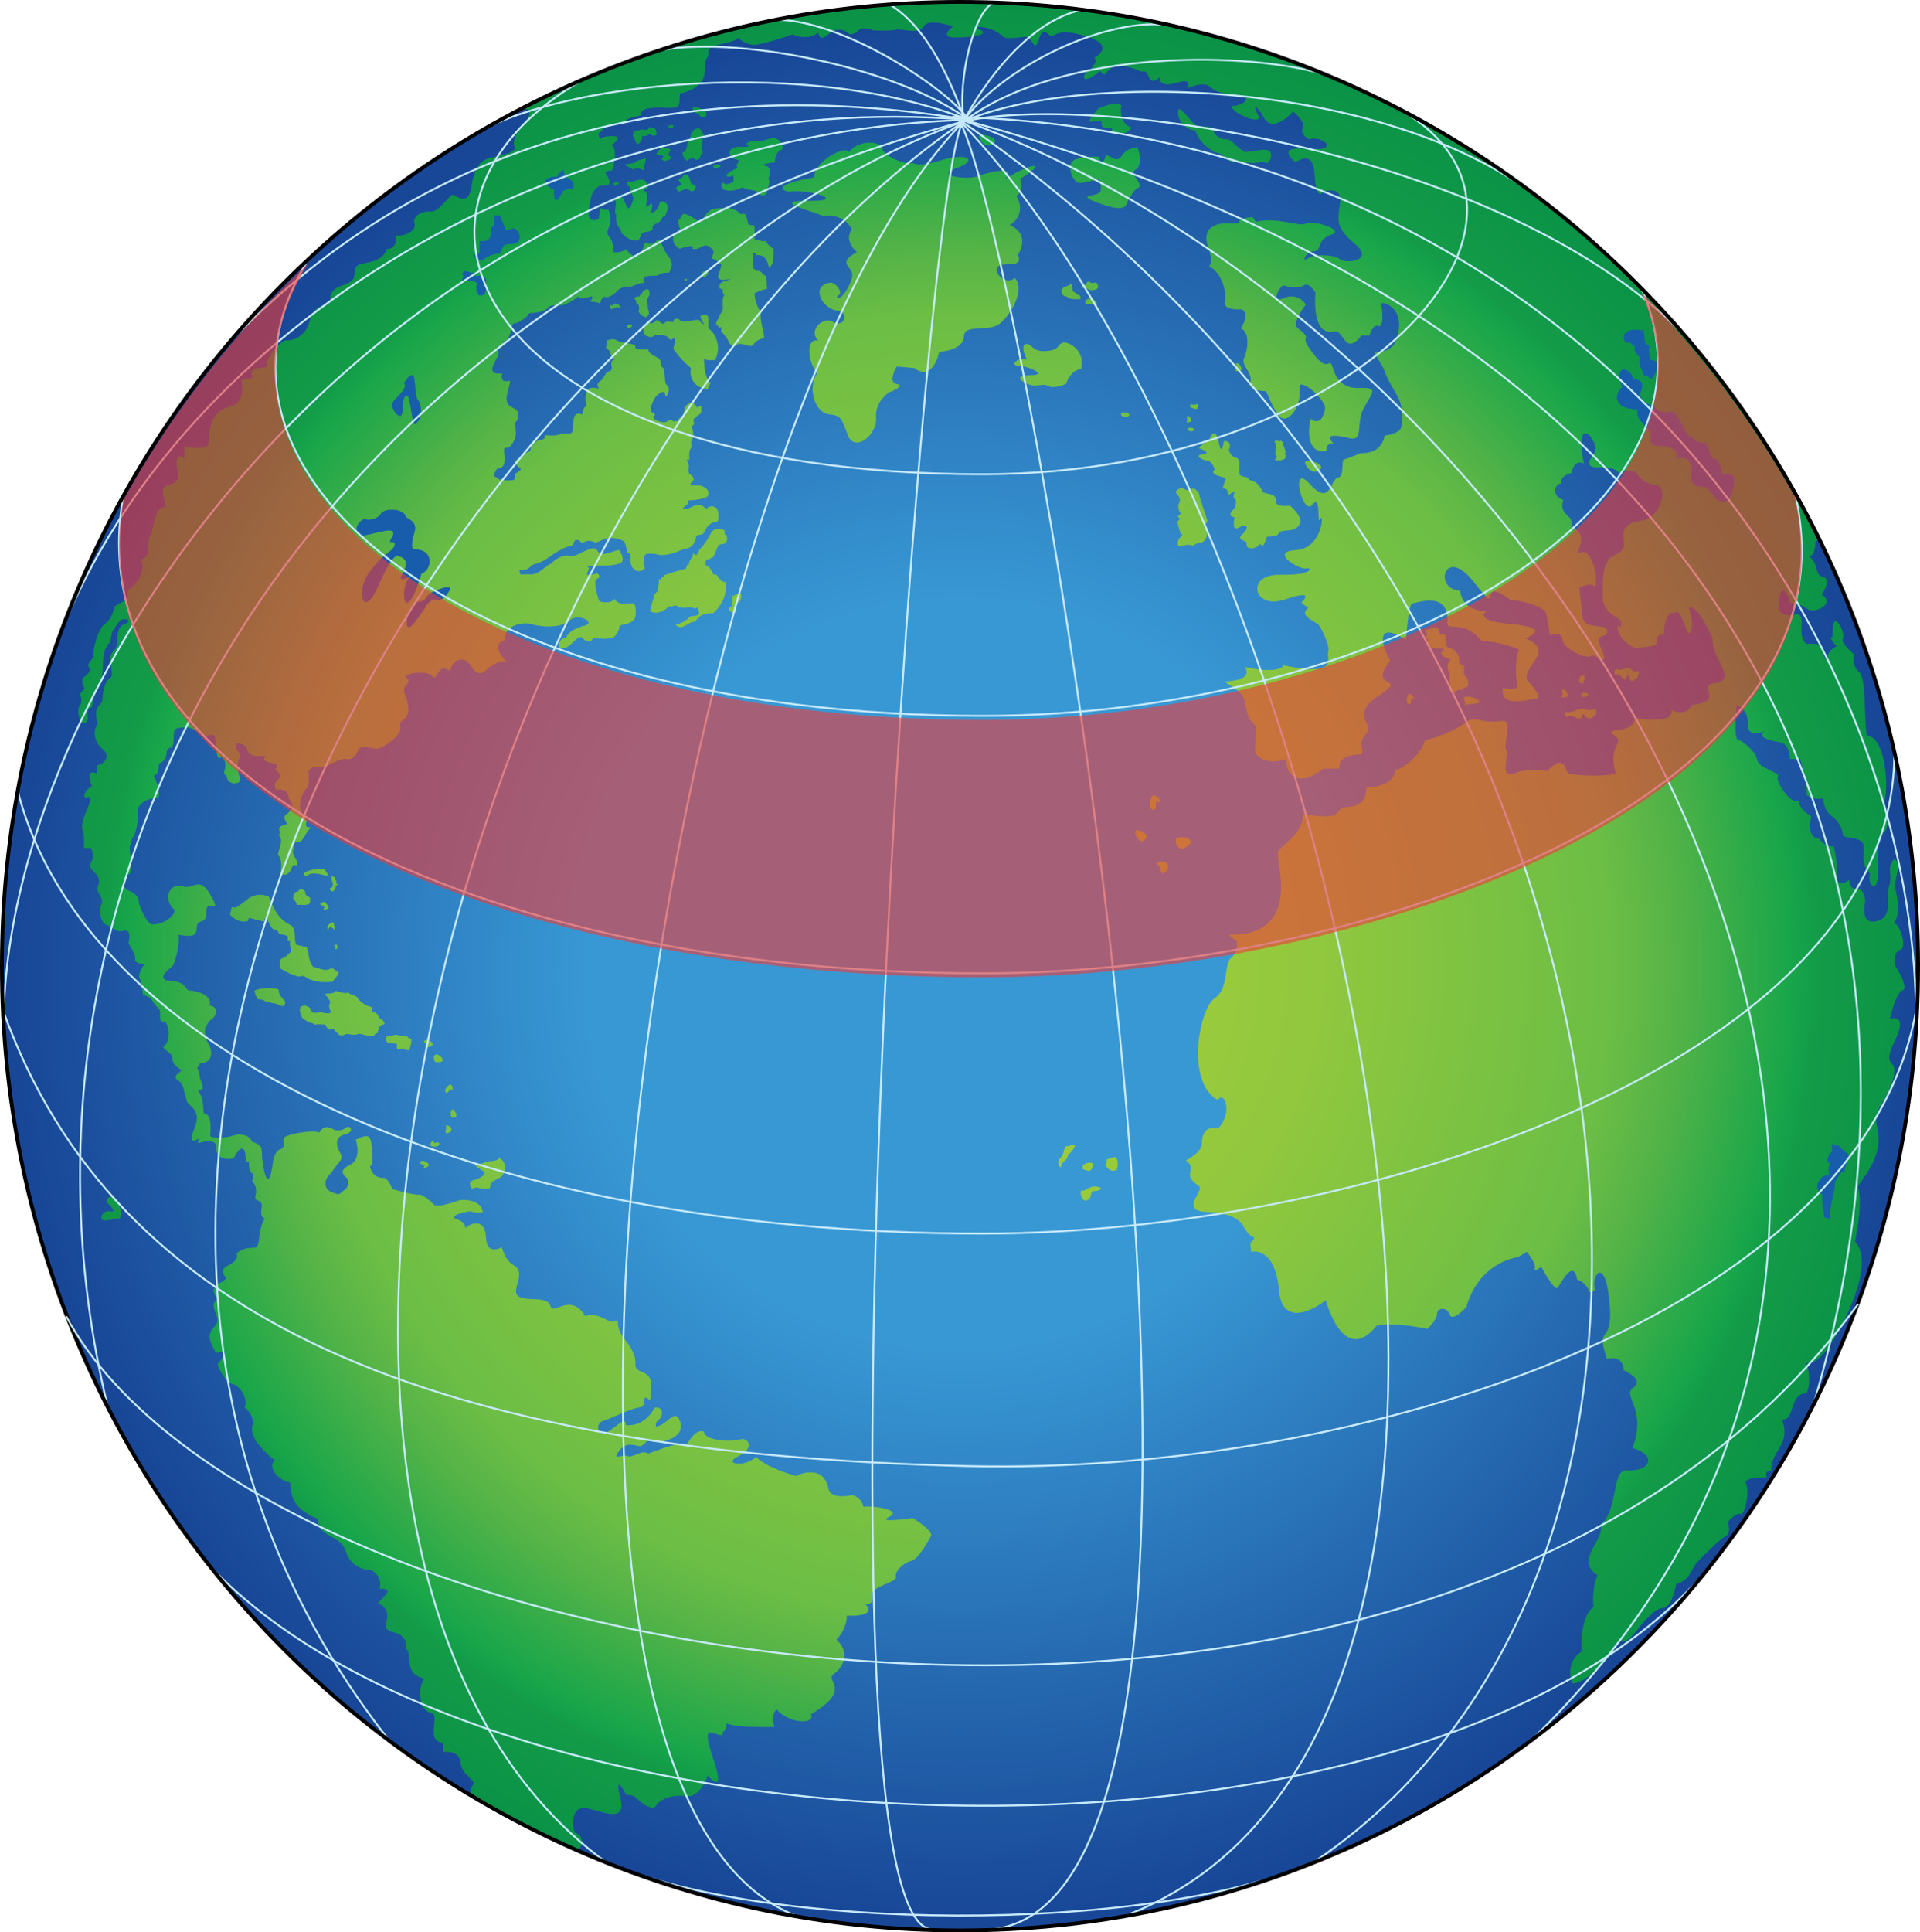 <?xml version="1.0" encoding="utf-8"?>
<!-- Generator: Adobe Illustrator 15.1.0, SVG Export Plug-In . SVG Version: 6.00 Build 0)  -->
<!DOCTYPE svg PUBLIC "-//W3C//DTD SVG 1.1//EN" "http://www.w3.org/Graphics/SVG/1.1/DTD/svg11.dtd">
<svg version="1.1" id="Layer_1" xmlns="http://www.w3.org/2000/svg" xmlns:xlink="http://www.w3.org/1999/xlink" x="0px" y="0px"
	 width="716.981px" height="721.417px" viewBox="0 0 716.981 721.417" enable-background="new 0 0 716.981 721.417"
	 xml:space="preserve">
<g>
	<g>
		<defs>
			<path id="SVGID_1_" d="M358.488,720.708c197.597,0,357.784-161.18,357.784-360.001c0-198.816-160.188-359.998-357.784-359.998
				C160.895,0.708,0.709,161.89,0.709,360.707C0.709,559.529,160.895,720.708,358.488,720.708z"/>
		</defs>
		<clipPath id="SVGID_2_">
			<use xlink:href="#SVGID_1_"  overflow="visible"/>
		</clipPath>
		
			<radialGradient id="SVGID_3_" cx="529.492" cy="130.709" r="358.892" gradientTransform="matrix(1 0 0 -1 -171 491.417)" gradientUnits="userSpaceOnUse">
			<stop  offset="0" style="stop-color:#A3CD39"/>
			<stop  offset="0.172" style="stop-color:#9FCC3B"/>
			<stop  offset="0.363" style="stop-color:#92C83E"/>
			<stop  offset="0.676" style="stop-color:#6CBE45"/>
			<stop  offset="0.74" style="stop-color:#57B447"/>
			<stop  offset="0.863" style="stop-color:#19A64A"/>
			<stop  offset="0.884" style="stop-color:#139E49"/>
			<stop  offset="0.89" style="stop-color:#149B48"/>
			<stop  offset="1" style="stop-color:#0A9347"/>
		</radialGradient>
		<rect x="0.709" y="0.708" clip-path="url(#SVGID_2_)" fill="url(#SVGID_3_)" width="715.565" height="719.999"/>
	</g>
</g>
<g>
	<g>
		<defs>
			<path id="SVGID_4_" d="M358.488,720.708c-50.708,0-99.064-10.662-142.814-29.82c2.305-1.924,2.305-5.781-0.959-6.672
				c-1.186-2.373-1.483-9.791,3.858-9.195c5.339,0.592,15.725,6.525,13.055-3.857c-2.671-10.383,2.373-0.889,2.373-0.889
				s1.778-0.891,4.152,1.482c2.373,2.373,5.934,4.152,6.826,2.373c0.889-1.781,5.339-4.451,10.975-3.559
				c5.639,0.889,8.307-7.717,8.307-7.717s7.121,8.604,2.08-6.23c-5.045-14.832,0.293-8.307,3.561-8.898
				c-0.298-2.373,1.186-0.299,1.48-4.449c1.781,1.777,17.801,1.48,17.801,1.48s-1.48-5.041,0.893-6.525
				c4.152,5.045,14.535,5.934,12.757,1.777c16.02-9.494,4.746-12.459,8.604-15.129c3.855-2.672,5.934-8.309,0.89-12.758
				c1.188-0.889,4.152-5.342,3.857-8.902c12.46,0.299,6.969-4.301,6.969-4.301s3.414,0.447,2.525-3.113
				c-0.893-3.561,9.494-5.045,8.899-7.121c-0.593-2.076,2.968-5.34,5.636-5.934c2.671-0.594,6.231-7.121,7.417-9.199
				c1.188-2.076-6.821-6.822-6.821-6.822s-13.944,2.074-8.754-0.441c5.19-2.523-5.786-4.307-9.643-3.711
				c-0.592-3.561-4.152-4.453-4.152-4.453s-8.01,2.08-8.901-2.373c-1.979-9.889-12.162-4.746-12.162-4.746
				s-10.979-2.965-14.836-7.121c-4.45,4.156-12.757,2.67-6.525-0.295c6.229-2.969,3.561-7.119,0.591-6.23
				c-2.964,0.891-13.053,0.891-13.646-2.969c-3.561-0.889-5.641,4.453-7.121,5.641c-1.483-2.373-10.089,1.48-13.647,2.668
				c-2.077-1.779-5.936,1.781-7.714,0.893c-1.78-0.893-6.23,2.076-2.968-2.078c3.263-4.152,6.823-0.891,8.307-1.779
				c1.485-0.889,2.076-2.076,2.076-2.076s3.561,1.48,8.308-0.297c4.746-1.781,5.044-5.342,3.266-8.01
				c-1.782-2.672-4.453,2.668-8.307,3.264c-0.532-2.391,1.48-2.078,2.076-4.156c0.591-2.076-0.596-3.262-2.671-2.965
				c-1.485,3.262-5.339,7.121-10.682,6.525c0-3.264-2.373-0.295-6.525,2.373c-4.154,2.67-5.044-2.967-2.079-3.855
				c2.969-0.891,9.792-4.451,13.353-5.043c3.561-0.596,0.889-2.672,2.373-3.563c1.483-0.887,2.075,3.859,2.373-3.855
				c0.298-7.713-6.231-4.449-5.934-8.898c0.298-4.453-3.263-8.014-5.045-10.682c-1.778-2.67-1.48-5.342-1.48-5.342l-2.969,0.297
				c0,0-5.636-3.855-9.196-2.076c-5.636-9.199-11.867,0-13.055-3.857c-1.186-3.855-8.604-1.482-11.867-3.561
				c-3.263-2.076,3.263-8.604-1.782-11.57c-3.549-2.088-4.448-6.824-4.448-6.824s-5.637,3.561-5.934-3.561
				c-0.298-7.121-5.339-5.637-7.714-3.561c0-2.076-2.078-2.965-4.153-3.561c-0.891-1.779,5.934-2.668,5.934-2.668
				s2.67,0.889,4.746,0.293c-0.591-4.746-7.419-4.746-8.604-4.449c-1.188,0.299-8.307,2.971-9.494,1.781
				c-1.188-1.186-4.45-4.154-5.934-3.855c-1.48,0.297-9.789-2.076-9.789-2.076s-1.483-4.154-3.266-4.154
				c-1.777,0-4.151-0.592-5.041-4.152c1.48-1.484,0.89-3.266,0.593-7.717c-0.298-4.449-1.779-4.449-5.936-2.373
				c0,0,2.673,7.121-2.373,9.494c-5.044,2.373-0.888,4.748-0.888,4.748s1.483,2.67-0.891,4.449
				c-2.373,1.781-1.484,2.078-4.746,0.893c-3.267-1.188-2.672-4.748-1.188-6.23c1.481-1.484,2.374-3.264,4.151-5.342
				c1.782-2.076-0.591-3.561-0.888-5.342c-0.298-1.779-0.596-3.855,2.965-4.746c3.561-0.889,1.781-3.262,0.596-2.67
				c-1.188,0.596-1.485,1.482-4.45,1.188c-2.969-1.779-4.453-1.484-5.934,0.889c-1.783-1.188-13.649,0.596-13.353,2.373
				c0.298,1.783,0.593,3.268-1.186,3.857c-1.782,0.596-2.672,2.969-2.97,6.529c-1.778,10.975-3.854-1.188-3.854-4.453
				c0-3.264-0.596-3.854-3.713-4.893c-1.335-3.412-6.079-2.82-7.267-2.227c-1.186,0.594-8.307,1.186-8.307,0
				c0-1.189,0.89-8.311-2.373-8.311c-0.595-2.373,0.298-4.746-2.228-8.75c2.818,0.148,1.633-1.93,0.743-4.449
				c0,0-0.446-3.412-1.188-4.006c1.039-0.148,1.039-1.484,1.039-1.484s4.304,0,4.304-3.705c0-3.711-2.373-4.453-1.633-6.379
				c-1.928-1.781,0.445-5.641,1.928-6.529s2.968-4.449-0.89-5.045c1.187-2.965-2.966-5.338-8.01-5.635
				c-1.188-1.188-1.487-3.264-6.678-3.563c-5.191-0.297-1.333-3.857,0.447-5.043c1.78-1.188,3.619-11.994,2.373-12.162
				c4.448,0.592,7.119,1.188,7.119-2.671c0-3.857,3.858-0.596,3.561-5.934c-0.298-5.343,6.713,2.527,1.188-6.823
				c-3.858-6.528-6.231-1.187-10.087-2.671c-3.996-1.535-7.714,3.856-3.559,8.308c2.075,0.89-1.957,5.935-7.716,5.935
				c-2.076,0-5.046-7.271-5.046-8.309s-0.445-2.969-3.708-4.3c-3.263-1.337-2.226-5.491,0.447-6.381
				c0.595-2.969-0.149-9.938-0.149-9.938s1.037-2.524,0.744-3.116c1.629-0.891,2.519-7.563,2.373-8.902
				c-1.188-3.264,2.668-6.229,7.563-6.377c0.889-1.778-0.89-7.12-1.63-7.864c-0.744-0.74,2.076,0.446,1.778-4.747
				c2.075-0.889,2.968-2.222,2.968-4.747c1.333-2.52,1.78,0,2.375-2.374c0.591-2.373-0.299-5.188,1.186-5.934
				c1.482-0.74,4.153-0.592,4.748-0.442c4.448,1.037,4.448,3.709,7.414,2.816c2.968-0.889,2.373,1.187,2.671,3.857
				c0.297,2.671,0.592,5.935,1.928,4.155c0,0,2.67,1.188,1.187,5.636c-0.297,1.634,1.187,0.89,1.041,2.374
				c1.188,2.966,4.301,1.633,4.301,1.633s1.038-0.889,0.295-2.521c-0.74-1.633-0.89-6.231,0.152-6.675
				c1.033-0.446-1.042-3.117-1.042-3.117s-1.631-3.263,1.187-2.225c2.819,1.037,2.373,1.484,2.819,2.816
				c0.444,1.339,2.672,2.229,5.934,1.781c3.263-0.442-4.151,1.633,4.747,2.966c1.188,2.82-2.202,0.74,1.188,3.561
				c0.889,0.743-0.447,2.228-1.188,2.968c-0.744,0.744-0.744,2.522,0,2.966c0.74,0.446,2.226-0.443,2.523,0.595
				c0.74-1.038,2.075,1.038,2.224,2.966c2.522,2.525,0.299,5.044-1.187,5.934c-1.484,0.893,0.596,3.561,0.596,3.561
				c-3.266,0.298-3.266,1.931-2.969,2.373c0.298,0.446,0.148,1.34-0.297,1.781c1.78,1.336,0.445,4.007-0.295,7.121
				c1.63,1.778,1.332,5.044,1.035,6.525c-0.295,1.483,2.968,1.633,3.857-0.891c0.889-2.519,1.633-1.483,2.076-1.483
				c0.445,0,0.445-1.778-0.593-2.965c-1.038-1.188-0.74-2.97-0.442-4.155c0.295-1.188,0.145-1.778,2.373-1.778
				c1.928-1.485,2.077-3.709,4.152-5.342c-2.671,0-1.931-1.035-1.778-2.222c0.146-1.188-2.228-3.117-2.374-4.898
				c-0.152-1.779-0.152-4.45,2.965-8.308c0.74-2.076,0-5.34,0-5.34c1.485-2.373,2.966-1.777,5.488-1.927
				c2.522-0.148,6.082-3.414,9.052-2.819c2.965,0.592,4.448-3.857,4.448-3.857c2.671-2.076,5.342,1.187,8.604-0.593
				c3.263-1.781,7.713-5.044,6.823-8.013c-0.889-2.965,5.343-0.889,2.075-10.976c-2.373-4.746,2.668-4.448,0.447-6.674
				c-2.225-2.228,9.047-3.411,9.789-0.297c2.523-0.446,1.633-5.491,6.379-2.522c0.595-3.857,5.045-6.528,8.014-1.484
				c2.965,5.044,6.227,0.298,6.227,0.298s4.453-3.267,6.53-2.08c2.075,1.188-7.125-6.228-0.447-8.154
				c-0.147-6.678,8.456-6.678,9.941-6.086c1.483,0.596,10.322,2.31,14.538-1.481c2.965-2.671,9.787,0.89,5.338,2.077
				c-4.448,1.187-6.525,2.965-6.823,4.448c-3.263,0-4.338,5.881,0.298,3.561c2.373-1.187,4.45-5.044,5.934-3.263
				c1.481,1.778,3.263,1.484,3.855-0.148c6.083,0.893,7.86-0.446,7.86-0.446s2.079-2.222,1.931-4.151
				c2.226-0.74,5.934-0.74,6.083-4.301c0.148-3.561-0.741-4.007-0.741-4.007l-4.602,0.148c0,0-2.519-0.744-2.519-1.931
				c-1.042,1.931-5.64,1.633-5.935,0.596c-0.296-1.038-2.373-7.27-0.594-8.01c1.781-0.741,0-2.079,0-2.079s-2.522,0.893-3.561,0.595
				c-1.039-0.298,1.483-2.373,0-2.969c-1.484-0.592,7.119-0.146,9.937-0.74c2.819-0.592,4.453-0.89,1.931-5.487
				c-2.522,0-6.823,3.113-8.307,0.148c-1.484-2.969-7.568,2.816-10.238,2.076c-2.668-0.744-5.781,1.336-7.121,2.969
				c-1.331,0-4.301,4.003-7.414,3.854c-3.113-0.149-3.709,0.148-3.709,0.148s-1.187-2.076,0-1.782
				c1.187,0.297,2.969-0.443,3.561-1.332c0.594-0.889,4.003-1.336,5.784-2.672c1.778-1.335,7.121-4.896,9.052-4.896
				c1.927,0,0.592-2.815,3.113-2.225c0,0,0.89,0.444,1.039,1.039c0.148,0.591,1.926-1.928,5.189-0.149
				c2.228-0.148,4.452-3.561,10.833-0.445c0.74,1.633,1.186,4.154,1.186,4.154s1.481-0.298,1.188,2.819
				c-0.297,3.115,2.668,5.636,5.339,3.115c-0.744-3.263-0.298-5.343,0.74-5.488c1.041-0.148,3.561,0.146,3.561,0.146
				s2.82,1.633,10.534-2.076c2.076,0.149,3.706-1.484,4.153-3.857c0.442-2.373,2.373,0,3.561-2.966
				c1.186-2.968,3.708-2.968,4.448-3.263c0.74-0.298,0.595-4.301-0.295-5.044c-0.893-0.74-2.373-0.89-3.413,0
				c-1.038,0.89-1.485-2.522-5.339-0.595c-3.858,1.93-3.71,0.595-3.71,0.595s1.335-1.335,1.928-1.63v-1.187
				c0,0,5.193-0.151,6.976-1.339c1.778-1.187,0.146-5.189-5.934-4.152c-1.042-1.629,3.262-1.629-0.744-4.598
				c-0.741-2.225,0.744-2.374-0.891-5.045l1.04-0.148c0,0-0.3-3.412,0.442-4.004c0.743-0.595,0.152-2.521,0.152-2.521
				s1.773-2.52,0.146-5.785l1.04-0.89l-0.297-1.781c0,0,1.627-1.48,2.52-2.076c0.893-0.595,0.296-2.969,0.296-2.969l-1.483,0.596
				c0,0-1.928-4.152-4.748,0.297c0.596,1.034-0.891,1.633,0,2.668c-1.926,0.446-2.518,2.225-2.518,2.225s-0.748-0.44-1.336,0.149
				c-1.038-1.188-1.928-0.592-2.82,0c-0.888,0.595-5.193-0.447-4.896-2.076c0.89-0.298,1.042-0.744-0.442-1.484
				c-1.483-0.74,0.592-4.446,1.037-5.339c0.447-0.89,3.706-3.71,3.855-1.187c0.152,2.519,2.671-2.82,0.445-3.709
				c-1.037-1.634-0.147-5.64-1.48-6.528c-1.338-0.89,0.588-2.52-2.525-4.004c-3.114-1.484-2.668-2.671-2.668-2.671
				s-3.562,0.301-5.044-0.592c0,0,1.187-1.042-2.225-1.633c-3.412-0.595-3.713-0.592-4.896-1.336
				c-1.188-0.743-3.561,0.298-3.561,0.298s0.592,1.336,0,2.076c-0.596,0.74,1.188,1.629,1.188,1.629s0.442,2.079,1.483,3.117
				c1.037,1.039-1.633-0.592-0.596,3.263c-0.442,2.08-1.63,0.893-2.225,2.08c-0.591,1.187-1.633,2.519-1.633,2.519
				s-2.373,1.19-1.187,2.82c1.187,1.629-6.38-3.706-4.45,6.822c-1.186,0.596-1.628,2.374-1.483,3.267
				c-2.817-1.188-3.561,0.595-3.561,4.746c0,4.153-2.816,1.333-5.041,2.668c-2.079,0.74-5.345,0.152-5.64,0.298
				c0.744,1.038-0.443,1.782-2.373,1.928c0,0-2.519,0.743-2.966,4.006c0,0-2.675,0.893-2.671,1.782c0,0.889-5.741,1.126-0.89,4.746
				c0.593,0.443-2.075,1.928-2.075,1.928s-0.301,1.931-0.298,2.225c0,0.298-5.785,0.443-5.934-0.446
				c-0.149-0.889-3.263,0.149-0.298-3.857c2.229-0.146,2.969-1.034,2.523-5.636c-0.447-4.599,1.483,1.187,4.155-5.935
				c0.591-1.927-0.597-5.633,0.442-6.079c1.041-0.446,0.298-1.781,0.298-1.781c1.483-4.305-5.636-1.634-3.71-8.754
				c1.928-7.12,0.74-3.26-1.633-4.599c-0.889-0.889-0.293-2.667-0.293-2.667s-6.083,1.332-2.673-4.453
				c3.413-5.785-1.483-2.522,3.118-6.083l-0.298-1.629c0,0,1.928,2.374,3.858-6.38c2.075,0,5.636-2.671,5.781-3.561
				c0.152-0.889,4.898,0.148,7.272-2.373c2.374-2.522,3.854,1.778,11.421-4.301c-0.445,1.778,5.042,0,5.042,0
				s0.743,0.889-1.035,1.927c1.778,0.298,3.854,0.148,4.211,1.226c0.007-0.002-0.458-1.993,1.57-3.007
				c1.339,1.041,4.304-1.631,4.899-2.373c0.592-0.741,2.817-1.631,3.705-1.188c0.89,0.446,4.155-1.927,6.083-1.48
				c-0.89-2.82,0.298-2.671,5.044-2.82c1.485-1.336,4.155-1.038,4.155-1.038s2.519-2.968,0-5.934
				c-2.525-2.968-3.116-8.01-4.601-5.934c-1.485,2.076-4.301,0.592-4.301,0.592s-1.931,9.494-7.121,2.374
				c-1.778,1.78-4.746,1.187-4.746,1.187s0.74-3.114-1.484-5.782c-2.226-2.671,2.225-3.414-0.295-10.237
				c-1.339,0.889-2.969-0.595-2.969-0.595l-0.592,4.154c0,0-4.602,2.672-3.712-3.709c0.893-6.38,2.374-8.899,6.086-8.753
				c3.706,0.151,0-4.747,0-4.747s1.331-1.188,2.373-0.592c1.035-1.336,2.222-9.048,0-9.494c0.593-0.443,1.631-1.63,1.631-1.63
				s2.67-2.079-1.928-1.93c-4.602,0.148-3.709,1.483-3.709,1.483s-2.079-2.671,0.446-3.266c0.442-1.188,1.332-2.374,6.674-2.816
				c5.338-0.446-1.927-1.188,7.713-3.117c0-2.076,1.478-3.275,10.237-2.817c5.636,0.298,4.003-2.373,4.45-5.338
				c3.113-0.596,9.494-2.969,9.345-8.754c-0.148-5.784,1.633-3.709,1.335-6.826c-0.298-3.113,9.494-2.965,11.276-5.339
				c1.035,1.931,5.041,2.672,5.041,2.672c2.373,0.591,15.133-3.858,15.133-3.858s5.042,2.671,9.494-0.595
				c1.779,6.231,5.041-5.339,11.867,0.595c4.152-0.297,2.374-3.857,8.898-1.484c0,0,6.824,0.298,8.309-0.297
				c1.483-0.592,8.901,2.079,10.383-1.187c1.484-3.264,10.979,0,10.979,0s-6.231,4.452,1.782,4.154l1.477-0.066
				c6.956-0.383,9.863-1.51,6.531-2.901c-3.561-1.481,4.748-1.778,9.197,2.968c2.67,0.593,7.717-0.298,7.717-0.298
				s1.322-0.372,3.263,2.672c2.075,3.263,1.778-8.01,5.935-3.263c2.67,1.481,1.186-3.266,13.35,0.294
				c12.162,3.561,3.563,8.013,3.563,8.013l0.592,1.481l-1.779,2.671c-4.451,2.672-3.855,6.823,3.266,0.89
				c3.559,5.044,0.295-6.526,15.426,0.297c3.561-1.484,1.779,6.528,6.824,2.076c0,0-0.594,4.155,6.229,2.079
				c6.824-2.079,3.857,2.076,3.857,2.076s5.043-2.373,7.715-1.187c2.67,1.187,1.268,2.756,12.461,4.151
				c4.746,0.596,0,3.858-3.561,3.561c0.295,2.969,12.219,7.566,10.086,3.561c-2.373-4.45-0.891-4.45,2.373,1.187
				c3.264,5.64,10.682-2.668,10.682-2.668s4.746,3.854,3.561,6.228c-1.188,2.374,2.373,4.156,2.373,4.156
				c4.449-1.782,13.336,4.896-1.777,3.56c-10.09-0.89-4.453,4.152-3.563,4.747c0.891,0.592,6.824-5.342,7.416,5.045
				c0.596,10.383,3.266,6.228,3.266,6.228s7.121-2.667,6.229,4.155c-0.891,6.823-1.777,9.197,5.641,15.428
				c7.414,6.231-3.561,7.418-5.641,5.636c-2.076-1.778-9.787-2.076-12.16-0.297c-2.375,1.781-0.893-2.373,2.373-2.667
				c3.262-0.298,0.889-4.453,6.525-6.232c5.637-1.781-7.42-5.636-9.494-4.154c-2.076,1.484-10.682-2.668-18.691-0.593l-1.188-1.781
				c0,0-5.342,0.298-5.043,1.781c0.297,1.485-8.01-1.187-11.271,2.966c-3.266,4.155,2.963,10.387,0,13.649
				c4.447,1.778,6.822,9.494,5.934,13.054c-0.893,3.561,6.227,2.966,6.227,2.966s3.561,1.187-0.293,7.12
				c3.854,1.484,2.373,8.902,1.188,11.276c-1.188,2.373,3.561,5.636,2.373,8.898c-1.188,3.266,5.936,3.266,5.936,3.266
				s2.965,7.712,5.338,9.788c2.373,2.079,8.039-3.016,7.119-11.272c-0.295-2.671,4.451,0.89,4.451,0.89s5.639,4.747,5.045,7.418
				s-1.779,5.934-5.34,3.561c-1.484,5.637-0.596,13.351,5.934,11.867c-0.299-3.263,2.668-2.671,2.668-2.671
				s-5.648-4.896,5.641-2.076c5.934,1.484,2.373-5.342,5.637-11.275c3.262-5.935,5.635-7.713-1.783-7.416
				c-7.414,0.295-9.164-5.437-9.787-7.417c-1.783-5.637-1.025,4.247-9.201-8.01c-2.963-4.453,1.902-2.345-3.854-6.826
				c-2.672-2.076,2.965-8.899,2.965-8.899s-2.965-4.746-8.309-2.373c-5.338,2.373-1.186-5.045,0-4.747
				c1.189,0.298,5.344,1.484,7.418,0c2.078-1.484,4.451,2.671,4.451,2.671s-1.713,16.368,6.822,14.535
				c4.154-0.89,3.855,9.494,10.387,1.484h2.965c0,0,1.188-4.449,3.264-3.561c2.08,0.89,1.781-6.23,0.893-8.01
				c-0.893-1.781,10.219,0.193,5.936,13.055c-1.781,5.339-8.309,4.747-8.309,4.747l3.561,6.23
				c3.262,9.494,8.307,10.681,6.523,21.656c-0.41,2.522-6.229,3.266-6.229,3.266s-0.592,6.823-8.9,6.526c0,0-5.043,2.075-6.23,2.373
				c-1.186,0.297,0.299,6.529-2.373,6.822c-2.67,0.298-2.67,10.979-10.385,2.374c-7.713-8.602-2.67,12.165,0.891,7.715
				c3.561-4.448,1.484,8.308,2.969,5.34c1.48-2.966,0.891,10.978-9.199,11.573c-10.084,0.591,1.484,7.414,3.857,6.823
				c2.373-0.596,2.969,2.671-9.791,2.373c-12.756-0.298-10.086,13.352,2.078,9.196c12.162-4.152,5.934,1.187,5.934,1.187
				l2.668,2.076c0,0-1.041,0.449-1.262,1.857c-0.219,1.408,3.934,3.484,4.822,4.076c0.893,0.596,4.748,8.307,3.857,10.387
				c-0.891,2.076,4.748,9.494-16.615,5.041c-2.373,3.561-14.537,0.595-14.537,0.595s3.836,4.624-6.229,5.339
				c-4.156,0.298,5.637,1.782,6.525,8.604c0.891,6.823,3.857,8.01,3.857,8.01l-0.297,9.792c0,0,2.373,5.637,11.568,2.671
				c0,5.934,4.154,10.978,13.947,3.561h5.934c0,0-1.188-5.343,8.307-5.343c1.189-2.373-1.781-3.854,1.779-7.712
				c3.561-3.857-6.822-6.528,4.746-14.241c11.57-7.715-4.746-1.781,4.156-13.054c-2.08-3.263-7.121-16.023,5.934-7.716
				c0.295-4.747,1.188-13.646,2.373-13.646c1.188,0,13.988-5.038,13.055,7.12c-0.297,3.857,5.637-1.782,13.055,7.121
				c6.229-0.298,13.646,2.965,13.646,2.965s-2.02,5.924-0.592,13.054c0.592,2.969-5.342,1.187-5.342,1.187
				c-1.484,7.716,9.494,4.453,12.461,4.155c2.967-0.297-3.559-7.12-3.559-7.12c-1.188-5.637,10.975-10.681-0.596-15.428
				c0,0,11.275-3.857-5.338-5.342c-14.492-1.291-9.201-4.747-9.201-4.747s-8.898,0.297-9.787-7.712
				c-10.092-0.298-5.934-17.503,5.338-2.969c11.275,14.538,0-3.56,13.65,6.529c4.447,0,12.457,2.671,13.053,4.746
				c0.592,2.076,1.482,8.309,1.482,8.309s4.451-1.783,4.746,1.777c0.297,3.561,9.492,7.418,10.68,5.934
				c1.188-1.48,7.906,6.203,3.268-3.854c-1.783-3.856,2.373-3.856,2.373-3.856c2.373-5.638-8.307-0.891-8.902-7.121
				c-0.592-6.231-1.188-10.682-1.188-10.682s5.342-2.373,5.637,0c2.08-1.781-0.889-15.13-5.041-13.054
				c-4.154,2.076,4.746-6.231-3.561-9.494c1.48-4.747-5.045-4.154-2.969-10.088c-4.748-1.779-3.264-6.229-0.592-6.229
				c-1.188-2.671,3.561-3.858,3.561-3.858s0.889-5.342,4.748-3.561c-1.189-4.154-1.486-11.867,0.59-11.274
				c2.076,0.595,2.375,2.373,2.375,2.373s2.963,2.674-0.148,6.678c-3.113,4.003,2.521,3.709,2.521,3.709s5.934-0.595,7.715,2.075
				c3.561-2.075,6.525,0,6.525,0s2.076,3.858,7.121,4.45c5.045,0.595,2.15,12.311-5.34,13.351
				c-10.682,1.485-4.451,7.714-7.119,10.979c-2.672,3.263-8.309-0.298-7.121,19.281c2.076,5.934,6.822,5.64,6.822,8.014
				c0,2.373-1.484,0.89-1.484,0.89s-0.297,5.044,6.529,8.307c0,0,6.229-0.298,7.713-1.187c1.482-0.89-0.891-3.857,3.262-3.857
				c-0.592-3.263,1.783-9.792,3.563-7.713c2.969-3.857,4.744,10.086,6.23,6.823c1.482-3.263-0.594-8.902-0.594-8.902
				s2.076-3.263,8.898,11.275c-0.889,6.823,9.494,15.428,1.189,16.614c-8.307,1.188,4.447,6.526-8.9,8.308
				c-2.67,4.747-7.715,1.778-7.715,1.778s2.373,5.64-13.646,2.969c-0.295,6.525-12.162,3.263-7.715,6.525
				c4.449,3.267-2.672,3.267,0.596,14.241c-4.453,1.484-16.912,0.595-17.803,0c-0.891-0.593-1.186-8.01-7.715-0.89
				c-5.338-0.889-9.627-0.244-12.459,0.89c-5.934,2.373-1.484-7.415-2.969-8.899c-1.484-1.484,3.211-11.446-1.779-10.681
				c-7.715,1.187-9.791-2.374-13.352,0.592c-3.559,2.968-13.352,6.528-15.129,6.528c-1.783,6.231-8.904,10.979-11.277,11.272
				c0,6.231-10.68,6.529-10.68,6.529s0.594,6.822-6.525,7.12c-7.121,0.298,0.592,5.636-16.912,2.671
				c-0.596,8.308-8.307,11.271-9.494,14.241c-1.186,2.966,9.498,30.854-17.801,30.854c-1.482,0,2.373,2.373,2.373,2.373
				s0.891,3.854-2.076,6.229c-2.967,2.373-0.594,11.274-6.23,15.133c-5.635,3.854-10.979,31.148,1.188,37.975
				c2.373-3.857,5.936,5.041,0,10.684c-4.748-1.189-5.934,2.373-5.934,5.635c0,3.264-5.934,6.23-5.934,6.23
				c4.746,3.561-2.117,4.918,4.746,9.494c2.672,1.777-8.01,9.494,3.561,9.787c11.57,0.299,13.354,5.641,13.354,5.641
				s1.777,3.264,3.262,3.561c1.484,0.295-0.889,2.373-0.889,2.373l0.293,3.264c0,0,8.902-2.373,10.387,14.24
				c1.482,16.615,17.504,3.857,17.504,3.857s6.525,24.922,18.986,9.494c6.824-1.484,18.988,1.188,18.988,1.188
				s3.563-3.268,3.563-5.641s3.855-2.668,4.746,0.299c0.889,2.967,6.266-2.871,6.266-2.871s3.262-15.582,19.412-18.668l3.104-1.898
				c0,0,3.607,4.383,2.99,6.197c-0.617,1.813,2.43-0.596,2.43-0.596s4.861,9.277,6.1,7.771c1.234-1.506,5.924-11.211,7.287-2.945
				c1.662,0.254,4.035,2.627,4.332,4.109c0.299,1.482,2.373-0.297,2.373-0.297c-1.777-4.746,3.561-13.648,5.344,4.152
				c1.777,17.801-5.641,7.715-0.895,21.66c6.232-1.781,6.232,4.154,6.232,4.154s8.01,3.561,3.559,6.523
				c-4.447,2.971,5.344,7.717-0.297,22.549c8.902,2.373,7.422,8.854-2.373,8.309c-5.34-0.299-2.965,15.428-9.494,20.174
				c1.781,5.934-10.086,13.352-1.186,18.988c-2.375,5.34-1.482,11.867-1.482,11.867s-5.045,2.373-4.451,16.613
				c-5.934,3.857-4.152,10.383-3.561,11.867c4.453,0.596,14.24-9.195,16.32-13.943c2.074-4.746,1.775,2.076,7.711-5.637
				c5.934-7.713,8.309-8.307,10.09-8.604c1.777-0.297,3.559-2.67,4.746-8.9c5.637-1.48,5.34-5.637,8.01-8.309
				c2.67-2.668,8.01-8.309,10.385-9.494c2.373-1.188,0.889-5.34,0.889-5.34s3.266-3.855,4.748-2.967
				c1.482,0.891,3.561-8.604,2.076-11.273c-1.482-2.67,7.713-2.373,7.713-2.373s-1.186-2.969,1.781-2.371
				c-0.893-7.121,7.713-9.793,3.855-19.287c5.045,0.594,2.672-9.791,9.199-9.791c1.777-3.561,0.891-10.086-0.299-11.273
				c4.748,0.891,8.9-6.529,10.684-9.197c1.777-2.67,16.018-27.592,7.711-36.195c2.67-12.459,1.781-18.689,1.186-20.176
				c-0.59-1.482,10.143-10.465,7.121-22.547c-1.777-7.121,3.563-8.898,5.936-17.803c2.373-8.898-4.746-3.262,0.594-14.24
				c5.34-10.977-1.781-8.307-1.781-8.307s2.08-9.791,4.748-10.68c2.672-0.891-2.967-9.495-2.967-9.495s-0.594-5.045,2.076-5.636
				c2.672-0.597,0-9.494-2.371-10.091c2.371-2.373,1.482-9.195,0.594-12.459c-0.893-3.263,2.965-10.383-0.594-11.274
				c-2.967,3.266-0.299,5.64-1.779,10.089c-1.484,4.449,1.779,11.57-4.748,13.055c-6.527,1.483-4.154-7.418-4.154-7.418
				s-0.297-5.045-3.264-4.748c-2.967,0.298-2.67-3.262-2.67-3.262s-5.045,3.857-4.748-2.076s-1.188-10.387-1.188-10.387
				s-3.262,0.297-5.34-2.965c-5.043,0-2.967-8.308-2.967-8.308s-4.449-2.373-4.746-5.934c-2.674,2.075-8.898-7.418-7.713-8.902
				c1.188-1.481-7.121-2.965-7.715-6.228c-0.594-3.267-5.34-7.121-7.121-7.419c-1.779-0.297-0.594-13.054-0.594-13.054
				s5.043,1.484,4.154,8.307c0.889,3.858,6.229,1.484,6.229,1.484s-4.324,2.444,5.934,4.152c3.563,0.596,3.563,6.231,3.563,6.231
				h3.857c0,0,2.965,9.494,2.373,13.352c2.967,2.374,6.229,1.187,6.229,1.187s0,4.45,3.266,6.823
				c3.264,2.373,4.152,5.934,4.152,7.12c0,1.188,7.418,0.298,7.715,3.858c0.295,3.56-1.186,7.12,2.373,10.383
				c-1.186,4.152,2.668,8.01,2.965,0.298c0.299-7.716-1.482-13.649,2.674-16.022c2.67-5.636-1.188-6.822,0-12.459
				c1.186-5.639,0-22.548-6.822-23.44c-1.189-5.042,0-21.362-2.971-23.735c-2.965-2.373-1.777-6.525-1.777-6.525
				s-5.344-4.155-4.154-5.934c1.186-1.781-4.451-13.054-3.857-0.595c-2.076,0,1.482,3.56,1.482,3.56s-3.857,1.485-3.559,5.343
				c-3.563-3.263,1.186-6.823-7.715-6.231c-4.154-3.262,0.594-11.57-4.154-10.979c-4.746,0.596-7.119,0.298-5.934-6.525
				c1.188-6.822,4.154,2.374,4.154,2.374s3.561,0,6.229,2.076c2.672,2.075,10.979-2.076,5.342-5.339c0,0,4.152-5.64,0.594-6.529
				c-3.563-0.889-1.482-5.339-5.34-7.712c2.672-0.298,2.373-5.342,2.373-5.342l1.307-1.541
				c23.76,48.16,37.123,102.438,37.123,159.85C716.272,559.529,556.084,720.708,358.488,720.708z M399.698,105.681
				c0.148,0.889-1.334,1.037-2.373,1.48c-1.037,0.446-1.629,3.266,1.039,3.561c1.039,1.339,5.014,0.921,5.014,0.921
				s0.627-1.661-1.305-1.661c0.146-0.446-1.336-1.038-1.545-1.365C400.321,108.292,400.885,106.57,399.698,105.681z
				 M405.397,106.067c1.273,0.06-4.811,1.069,0.533,1.601c0.592,0.833,2.877,0.861,3.738,0.178c0.861-0.684,0.117-2.76-0.918-2.313
				c-1.041,0.443-2.465-0.534-2.465-0.534L405.397,106.067z M406.819,111.465c-1.482,0.443-1.879,0.801-1.383,1.811
				c0.494,1.007,1.99-0.475,3.32,0.712C410.083,115.174,410.083,111.465,406.819,111.465z M419.235,153.945
				c-1.779,0.987,0.789,2.366,1.975,1.579C422.393,154.736,421.405,153.945,419.235,153.945z M444.795,150.926
				c-1.631,0.889,1.188,1.777,1.93,1.777c0.74,0,0.594-1.927,0.594-1.927S445.983,151.369,444.795,150.926z M444.055,159.676
				c-1.336,0.743,0.592,1.781,1.484,1.187C446.428,160.27,445.686,159.676,444.055,159.676z M378.054,98.437
				c0.418,0.177,0.804,0.206,1.04,0.034c0.539-0.395,1.629-0.606,1.25-1.314c0.548-0.96-0.227-2.008-0.227-2.008
				s5.192-7.567-3.115-11.127c2.373-1.188,5.934-5.343,2.521-10.829c0,0,2.82-1.039,1.484-6.526c8.75-4.896,7.27-7.566-5.785,0.146
				c4.746-4.746-5.344-2.965-9.494-1.187c-4.154,1.781-17.21,0-8.753-2.816c8.453-2.816,4.599-6.082-5.637-2.966
				c-10.238,3.114-9.939,0.443-11.422,1.035c-1.483,0.595-9.791-2.373-10.386-5.339c-0.591-2.968-8.899-3.56-12.534,1.263
				c-1.264-2.893-12.979,3.484-12.979,9.418c-14.242,2.374-13.055,4.747-9.494,5.339c7.119-1.187,22.547,3.561,7.562,3.414
				c-14.983-0.147,0.744,3.706,5.343,5.638c8.155-1.039,10.681,5.044,10.681,5.044s-3.412,3.706,1.927,8.453
				c-7.712,4.154-1.778,5.342-1.778,8.308c0,2.968-2.968,7.715-4.304,8.459c-0.146,0.442-2.52,0.74-0.74-0.744
				c1.781-0.595-1.188-5.045-3.412-4.599c-7.547,1.517-2.226,9.938,2.668,10.384c4.896,0.446,2.82,6.674-1.333,4.301
				c-4.154-2.374-9.494,3.56-5.49,6.975c-4.896-1.336-4.004,7.861-0.591,12.165c-3.713,6.082-0.447,14.684,4.301,15.275
				c4.746,0.595,4.746,1.187,7.269,7.864c2.519,6.678,11.127-0.148,10.532-6.678c-0.593-6.525,6.23-10.383,5.342-9.494
				c0,0,5.934-2.373,2.374-2.965c-3.561-0.595,0-6.528,0-6.528l6.525,0.595c7.119,5.339,9.345-6.083,9.345-6.083
				s9.05-0.446,9.196-5.636c0.147-5.19,9.349-1.335,13.649-5.044c4.301-3.706,9.345-12.906,5.339-16.909
				c-4.007,3.709-10.827-4.898-3.562-5.044C376.477,98.686,377.357,98.587,378.054,98.437z M443.114,155.581
				c0.34,0.802,0.227,1.829-0.115,1.946c-0.346,0.114,2.398,0.342,1.828-0.801C444.254,155.581,443.913,154.897,443.114,155.581z
				 M365.711,51.543c0.664,1.901,3.117,3.319,4.021,2.661c0.904-0.655,2.893-0.959,1.309-2.466
				C369.651,50.416,364.521,49.315,365.711,51.543z M461.411,135.941c0.445,1.041,0.297,2.373-0.15,2.522
				c-0.443,0.148,3.115,0.445,2.373-1.038C462.893,135.941,462.448,135.052,461.411,135.941z M487.504,173.334
				c0.66,1.898,3.113,3.317,4.021,2.658c0.904-0.654,2.889-0.955,1.303-2.462C491.44,172.208,486.315,171.107,487.504,173.334z
				 M476.575,168.442c-0.148,0.137-0.328,0.244-0.414,0.439c0.195,0.58,0.24,1.282,0.711,1.744c-0.219,0.184-0.496,0.301-0.59,0.598
				c-0.063,0.272-0.182,0.631,0.121,0.83c0.59-0.124,1.246-0.357,1.814-0.079c0.424-0.431,1.172-0.438,1.172-0.438
				c0.842-0.486,0.775-1.5,0.438-2.281l0.287-0.513c-0.332-1.199-0.871-2.411-1.141-3.671l-0.467-0.516
				c-0.137,0.012-0.273,0.034-0.354-0.118c-0.387,0.507-0.949,0.231-1.314-0.06c-0.355,0.073-0.732,0.225-0.92,0.583
				c0.439,0.506,0.75,0.92,0.49,1.39c-0.26,0.467-0.053,1.04,0.158,1.296C476.774,167.91,475.758,168.043,476.575,168.442z
				 M451.473,164.423c0,0-4.451,2.521-3.561,2.968c0.891,0.446,4.746,1.633,1.035,2.226c-3.707,0.595,1.186,2.521,2.229,2.521
				c1.037,0,2.225,2.076,2.373,3.263c-2.521,1.931,4.301,2.819,4.15,3.263c-0.146,0.446-1.186,3.857-1.186,3.857
				s1.186-0.595,1.781,0.593c0.592,1.187,0.297,1.781,0.297,1.781s2.965-1.781,2.668-1.484c-0.295,0.298-0.74,1.633-0.592,2.671
				c1.039-0.148,1.188,1.484,0.297,3.709c-2.67,2.522-1.186,3.263,0,3.263c-0.15,1.484-1.041,5.343,1.779,3.857
				c2.814-1.483,4.004-0.148,1.336,2.374c-2.672,2.522,1.037,2.076,1.479,3.56c-0.738,2.817,4.307,2.077,4.9,0.15
				c1.926,2.521,1.926-2.672,2.965-2.672c1.037,0,3.262,0,4.004-1.038s1.338-1.038,2.229-1.187c0.889-0.149,3.855,0.298,5.635-2.225
				c1.783-2.522-3.559-7.121-3.559-7.121s-5.785,0.89-5.34-1.927c0.443-2.819-4.602-2.374-4.898-3.267
				c-0.293-0.889-2.076-4.151-4.893-4.301c-1.338-2.373-4.154,0-3.857-4.006c0.297-4.007-0.445-4.152-1.188-4.301
				c-0.742-0.148-2.227-1.038-2.672-2.968c1.484-3.412-1.479-3.412-1.777-3.264c-0.297,0.148-0.744,6.525-2.076,0.148
				C453.694,158.49,451.62,163.831,451.473,164.423z M603.856,249.802c-1.508,0.006-1.078,3.051-0.166,2.165
				c0.904-0.887,2.168,1.348,2.168,1.348l1.131,0.364c0,0,1.08-3.052,1.354-1.051c0.275,1.993,1.787,1.984,2.037,0.942
				c1.469,0.168,1.668-3.092,1.668-3.092s-2.225,0.57-3.068-0.737C608.129,248.438,605.118,250.84,603.856,249.802z
				 M585.278,265.743c-1.932,0.297-0.447,2.671,0.441,1.781c0.891-0.892,3.189,0.665,3.189,0.665l1.559,0.076
				c0,0,0.445-2.672,1.41-1.111c0.963,1.557,2.893,1.26,2.893,0.37c1.928-0.151,1.188-2.819,1.188-2.819s-2.67,0.889-4.154,0
				C590.323,263.812,587.204,266.337,585.278,265.743z M591.063,258.622c-0.939,0-0.74,1.782,0.445,1.63
				C592.696,260.106,594.624,258.622,591.063,258.622z M583.202,257.733c0.443,1.038,0.295,2.373-0.15,2.519
				c-0.443,0.152,3.115,0.446,2.373-1.035C584.684,257.733,584.237,256.843,583.202,257.733z M546.84,261.302
				c0.471,1.355,0.146,2.077,0.248,2.144c0.041,0.027,0.152-0.053,0.412-0.241c0.906-0.655,6.252-0.199,4.666-1.706
				C550.776,260.175,545.651,259.074,546.84,261.302z M526.239,262.922c1.527-0.534-0.191-2.509,1.146-2.12
				c1.338,0.393-0.02-1.538-0.947-1.729C525.51,258.881,524.54,262.487,526.239,262.922z M404.297,444.197
				c-1.633,0.297-0.293,5.045,1.781,3.857c2.076-1.188,0.74-3.412,2.52-3.412c1.781,0,4.008-1.039,1.041-1.633
				C406.67,442.417,404.446,445.535,404.297,444.197z M398.958,428.029c-1.633-0.891-1.482,2.08-2.373,3.709
				c-2.819,1.93-0.445,5.191-0.297,3.561s2.521-2.225,2.373-3.857C404.446,425.656,399.256,427.582,398.958,428.029z
				 M413.342,435.742c0.82,1.189,2.141,1.77,3.688,0.961c0.512-1.732,0.512-3.426-0.211-4.559c-1.057-0.5-2.213,0.459-3.389,0.59
				l-0.65,2.436L413.342,435.742z M431.6,322.587c2.143-0.487,1.254,5.203,3.666,2.924
				C437.682,323.237,435.245,320.107,431.6,322.587z M423.997,311.261c0.475,1.925,2.209,3.354,2.85,2.69
				c0.639-0.662,2.045-0.966,0.924-2.491C426.79,310.125,423.159,309.011,423.997,311.261z M430.725,302.413
				c2.188-0.766-0.27-3.589,1.645-3.028c1.91,0.558-0.033-2.203-1.355-2.475C429.688,296.634,428.297,301.787,430.725,302.413z
				 M439.053,314.278c0.162,2.065,2.236,3.249,3.309,2.328c1.066-0.917,3.119-1.623,1.936-3.065
				C443.254,312.271,438.444,311.935,439.053,314.278z M177.914,434.892c-1.052,0.342,1.05,1.295,2.535,2.336
				c1.48,1.035-0.895,2.668-3.54,3.322c-2.648,0.656-0.913,3.799-0.17,3.203c0.74-0.592,1.186-0.297,1.781-0.297
				c0.592,0,4.597,1.334,4.597-0.594c0-1.932,2.371-2.373,3.844-3.4c1.466-1.025,1.646-3.275,1.506-4.57
				c-0.139-1.291-1.791-3.154-2.513-2.174c-0.727,0.979-3.872,0.65-4.767,1.096C180.3,434.259,179.262,434.703,177.914,434.892z
				 M156.864,433.814c0,1.482,2.225,0.594,1.483,1.633c-0.744,1.039,1.331,0.443,1.779-0.299
				C160.57,434.408,157.753,432.482,156.864,433.814z M166.207,420.167c1.337,0.445-1.037,3.262,1.041,2.82
				C169.323,422.541,169.027,420.019,166.207,420.167z M164.14,426.968c-0.714-1.301-2.238,0.547-2.086-0.719
				c0.151-1.271-1.384,0.25-1.417,1.115C160.598,428.228,163.996,428.57,164.14,426.968z M168.433,414.826
				c-0.382,1.213,0.097,2.568,0.664,2.418c0.573-0.152,1.441,0.146,1.334-1.059C170.337,415.128,168.718,413.316,168.433,414.826z
				 M166.528,407.929c1.451,0.309,1.041-2.055,1.904-1.113c0.86,0.943,0.713-1.213,0.08-1.801
				C167.879,404.427,165.407,406.781,166.528,407.929z M158.348,388.716c0,1.484,2.223,0.596,1.48,1.633
				c-0.739,1.039,1.337,0.443,1.782-0.297C162.054,389.312,159.237,387.384,158.348,388.716z M162.201,394.208
				c-0.591,1.188,0.148,2.518,1.039,2.373c0.889-0.148,2.246,0.145,2.076-1.041C165.17,394.505,162.648,392.722,162.201,394.208z
				 M122.676,346.922c0.37-1.367,1.389-0.606,2.035,0c0.645,0.61,0.047-1.826,0.047-1.826s-0.047-1.521-1.62-0.304
				C121.567,346.01,122.498,347.586,122.676,346.922z M125.385,354.384c0.949-0.189,0.598-0.854,0.471-1.52
				c-0.126-0.667-1.336,0.251-1.054,0.302c0.278,0.05,0.62,0.376,0.459,0.547C125.097,353.887,124.83,354.508,125.385,354.384z
				 M119.926,337.095c-0.894,0.593,0.293,1.039,0.739,1.039s0.446,0.89,0.149,1.335c-0.298,0.446,2.521,0,1.778-1.037
				C121.852,337.39,121.406,336.058,119.926,337.095z M114.881,326.862c1.183-1.336,4.45-0.597,6.525,0
				c2.076,0.595,0.152-1.782,0.152-1.782s-0.152-1.484-5.194-0.298C111.317,325.972,114.305,327.507,114.881,326.862z
				 M274.053,222.573c-0.743-1.483-0.743,2.82-0.743,3.561c0,0.744-1.188,0.149-1.188,1.633c0,0.332,3.149,2.058,2.82,0
				c-0.593-3.708,1.038-2.225,1.633-3.857C277.8,220.539,274.647,221.536,274.053,222.573z M228.067,113.839
				c-0.889,0.148-0.298,1.927,0.74,1.483c1.039-0.445,2.225-1.04,2.672-0.298c0.445,0.741,0-2.075-1.782-1.633
				C228.821,113.614,228.659,114.434,228.067,113.839z M256.549,104.434c0.062-0.357-0.297-0.475-0.711-0.298
				c-0.177,0-0.177,0.298-0.177,0.652C255.661,105.146,256.312,104.968,256.549,104.434z M264.41,102.121
				c0.149-0.893-0.74-1.187-1.78-0.74c-0.444,0-0.444,0.74-0.444,1.63C262.186,103.899,263.815,103.456,264.41,102.121z
				 M236.226,67.853c-3.562-0.442-2.079,1.779-0.595,2.077c-0.744,0.147-0.146,1.927,0.595,3.113c0.74,1.188-0.297,2.82-0.893,4.304
				c-0.595,1.484-2.221-1.781-2.221-2.819c0-1.038-4.305-1.484-3.415,0.148c0.889,1.634-0.74,4.598,0.445,5.488
				c-0.445,4.303,1.038,4.006,1.782,6.23c0.74,2.226,6.526,5.193,7.121,2.076c0.591-3.114,4.594-1.038,4.594-3.263
				s2.525-1.336,3.416-3.411c0.89-2.076,1.037,0.148,2.075-3.118c1.038-3.262-2.373-4.301-2.82-2.815
				c-0.442,1.483-1.483,3.857-3.559,3.56c1.183-1.63,0.743-3.411,0.595-3.56c-0.152-0.146-2.08,2.373-2.08,0.442
				c1.485-4.152-0.89-5.189-0.89-5.189v-0.89c0,0,2.229,1.038,1.336-1.484C240.824,66.22,238.004,67.11,236.226,67.853z
				 M254.767,66.37c0,0-1.777,0.297-1.335,1.037c0.447,0.744,2.075,1.633,0,2.077c-2.075,0.446,0,2.075,0,2.075l1.931-0.74
				c0,0,0.89-0.889,2.225,0.298c1.336,1.187,3.113-1.633,1.633-2.077c-1.484-0.445-0.893-0.147-1.78-2.521
				C256.549,64.144,254.767,65.332,254.767,66.37z M275.98,54.799c-2.966,0-5.19,2.076-1.928,4.449
				c2.373,0.298,1.925,1.19,1.335,1.782c-0.595,0.592,0,1.63,0,1.63s-2.968,1.336-3.856,2.373c-0.89,1.038,0.886,1.19,2.373,0.446
				v2.225c0,0-2.522,1.782-3.561,0.74c-1.037-1.038-1.484,1.633,0,2.374c1.485,0.74,4.892,0.301,6.822-0.889
				c1.484,0.889,5.194,1.335,5.194,1.335s2.969,4.152,4.3-0.446c1.337-4.599,0.149-3.854,0.149-3.854s2.225-4.453-0.89-5.045
				c-3.116-0.595,3.412-1.336,3.412-1.336l0.148-1.633c0,0,0.89-2.961,2.225-2.965c1.336,0,0.146-5.637-4.45-4.155
				c-4.598,1.484-6.23,0.741-6.23,0.741s-3.411,0.743-1.781,1.633C280.876,55.097,275.98,54.799,275.98,54.799z M236.816,63.549
				c-0.296-0.889,1.932-1.038,3.264,0c0.744-0.298,0.446-2.076,0.893-3.113c0.446-1.038-0.148-2.076-0.446-1.485
				c-0.295,0.596-1.633,0.741-2.373,0.893c-0.447,0.443-2.077,1.481-3.561,1.333C231.479,61.176,235.929,62.809,236.816,63.549z
				 M250.318,55.689c-4.599-1.634-3.118,0-4.599,0.594c-1.928,2.521,1.927,1.188,1.927,2.077c0,0.889-1.187,0.591-0.148,1.483
				c1.042,0.89,4.45-1.187,2.82-1.483C248.686,58.062,250.318,56.727,250.318,55.689z M267.376,61.473
				c-0.261,0.254-0.644,0.282-1.029,0.301c-0.072,0.381,0.247,0.696,0.412,1.058c0.512,0.11,0.93-0.26,1.443-0.152
				c0.233-0.288,1.043-0.443,0.821-0.905C268.54,61.486,267.944,61.515,267.376,61.473z M259.515,39.963
				c-2.075,0,0,2.373,0.893,2.373c0.889,0,0.442,1.187,2.221,1.484c1.782,0.298,1.042-2.671,0.447-2.373
				C262.482,41.746,261.721,39.963,259.515,39.963z M459.78,60.583c4.152-0.297,7.121,0.295,8.307,0.295
				c1.189,0,3.855-0.889,4.748,0c0.891,0.893,4.744-5.931-2.229-4.893s-5.486,1.038-7.563-0.446
				c-2.078-1.484-3.561-3.857-5.344-3.56c-1.777,0.297-5.041-2.076-4.447-3.561c0.594-1.484-5.34-0.89-6.824-1.782
				c-1.482-0.889-4.447-5.636-6.23-5.934c-1.186,2.672,1.484,7.716,6.23,8.013c0.891,4.153,6.525,8.308,8.01,8.308
				C455.922,57.024,459.78,60.583,459.78,60.583z M410.231,40.41c-8.309,9.196,1.482,2.373,1.188,5.637
				c-0.295,3.263,4.154,0.297,3.857,2.373c0.889,4.45,9.195-0.596,6.527-1.187c-2.67-0.596-3.857-5.934-2.969-7.716
				C417.057,37.739,414.385,38.925,410.231,40.41z M400.444,60.287c-2.08,2.077,0.293,8.308,2.965,8.011
				c2.67-0.298,6.822-1.485,6.822-1.485s2.078,4.155,0,5.342c-2.076,1.187-8.107,0.668-0.295,3.561
				c8.01,2.965,10.088,2.076,10.682,0.592c0.592-1.48,3.262-6.525,4.746-6.229c1.188-2.671-4.154-5.044-1.188-6.826
				c2.965-1.778,0.592-8.307,0.592-8.307s-4.15,0.298-5.934,3.266c-1.779,2.966-4.152-0.297-5.934-0.297
				c-0.299,1.778-1.484,3.263-1.484,3.263l-1.186-2.671C410.231,58.505,401.924,58.21,400.444,60.287z M385.607,129.709
				c-3.263-3.263-4.747,0-2.077,4.453c-3.857-0.893-6.527,2.373-3.263,2.373c3.263,0,11.866,3.561,4.151,3.561
				c-7.711,0-0.592,4.152,2.375,3.854c2.967-0.294,2.967-0.592,5.045,0.298c2.074,0.889,6.23-0.89,6.23-0.89s1.48-5.045,5.637-5.637
				c1.777-7.12-5.045-10.386-6.824-9.79c-1.78,0.591-1.484,2.075-3.561,2.67C391.245,131.194,387.506,131.612,385.607,129.709z
				 M229.846,68c-0.188,0.25-0.463,0.278-0.74,0.298c-0.055,0.372,0.177,0.684,0.294,1.04c0.37,0.108,0.674-0.256,1.041-0.151
				c0.169-0.281,0.754-0.434,0.592-0.889C230.684,68.008,230.258,68.041,229.846,68z M250.318,46.637
				c-0.187,0.25-0.462,0.279-0.745,0.298c-0.05,0.374,0.182,0.684,0.298,1.041c0.371,0.108,0.671-0.256,1.042-0.152
				c0.168-0.28,0.75-0.433,0.591-0.889C251.156,46.647,250.729,46.678,250.318,46.637z M244.532,47.976
				c-0.661-0.316-1.392-0.373-2.078-0.595c-0.428,1.709-2.041,0.993-3.263,0.89c-0.398,0.715-0.753,0.266-1.485,0.298
				c-1.186,0.601-1.683,1.408-1.186,2.67c0.772,0.801,0.746,1.826,1.483,2.671c1.267-0.588,1.994-1.955,1.782-3.266
				c1.174,0.664,2.024-0.544,3.263-0.592c0.443,0.77,1.37,0.734,2.076,0.297C245.159,49.501,245.211,48.606,244.532,47.976z
				 M262.335,49.754c-0.08-0.91-0.716-1.262-1.188-1.778c-2.52-0.43-3.383,2.513-3.561,4.45c-0.661,0.123-0.598,0.785-0.893,1.187
				c-0.157,1.281-0.389,2.937-1.778,3.263c-0.168,1.364,0.733,2.513,1.778,3.263c0.143-0.839,1.099-0.655,1.485-1.188h0.888
				c0.792,1.087,1.874,0.855,2.375-0.294c0.113-0.601,0.445-1.098,0.893-1.484c-0.258-0.243,0.727-0.901-0.298-0.89
				c0.256-0.246-0.729-0.901,0.298-0.892c0.079-0.285-0.089-0.446-0.298-0.592c0.298-1.484-0.063-3.098,0.889-4.45L262.335,49.754z
				 M234.891,121.108c-0.187,0.247-0.462,0.275-0.743,0.295c-0.051,0.373,0.18,0.684,0.298,1.041
				c0.369,0.107,0.671-0.253,1.04-0.148c0.168-0.285,0.75-0.438,0.593-0.893C235.729,121.118,235.302,121.146,234.891,121.108z
				 M241.714,114.877c0.595-0.148-0.447-2.374,0.148-3.561c0.592-1.187,0.89-0.89,0.592-2.522c-0.295-1.633-1.778-0.592-2.519,0.149
				c-0.063,0.819-1.069,1.003-1.188,1.778c-0.892-0.25-1.554,0.23-2.075,0.893c0.497-0.104,0.568,0.424,0.889,0.592v0.889
				c1.387,0.665,1.187,2.095,0.89,3.267c0.642,1.072,1.497,1.797,2.671,2.076C242.666,117.89,242.558,116.225,241.714,114.877z
				 M261.519,120.143c-0.374-2-4.672,0.816-7.64-0.52c-0.38-0.839-1.137-0.55-1.778-0.595c-0.418,0.292-0.76,0.614-0.595,1.188
				c-1.21,0.063-2.564-0.744-3.561,0.595c-1.296,0.366-1.655-1.602-2.966-1.188c-0.81,1.105-1.782,1.336-2.968,0.593
				c-1.038,1.187-2.681,2.759-1.188,4.746c0.442,0.596,3.26,1.634,3.484-0.072c1.022,0.377,2.082,0.032,3.117,0.148
				c0.44,0.484,1.178,0.152,1.631,0.595c0.519,0.813,1.554,1.561,1.78,1.188l0.669-0.671c1.55,1.319-0.175,2.705,0,4.155
				c1.815,2.705,4.022,5.048,6.528,7.12c-1.032,4.104,2.243,8.007,6.525,7.712c-0.336-0.921,0.931-1.445,0.594-2.373
				c-2.268-2.434-1.869-5.826-2.373-8.898c1.273,0.974,2.754,0.484,4.152,0.591c2.241-3.582,1.257-9.304-2.373-11.867v-4.151
				c-0.811-1.456-1.643-0.887-2.965-0.596c-0.118,1.196,0.714,2.007,1.186,2.969C263.151,121.577,261.924,120.425,261.519,120.143z
				 M285.329,126.15c-0.045-3.197-1.716-6.209-1.188-9.494c-1.323-2.044-2.326-4.573-2.373-7.12
				c1.453-0.934,3.117-1.301,4.746-1.779c-0.445-1.551,0.076-3.224-0.595-4.746c-1.221-0.526-1.744-2.446-3.56-1.782
				c0.237-1.016-1.842-0.484-1.187-1.778v-5.342c0.413,0.291,1.497,0.613,1.335,1.187c2.769-0.487,4.352,2.079,4.599,4.747
				c2.174-1.614,1.721-4.69,1.782-7.12c-1.273-0.703-2.265-1.694-2.97-2.966c-1.471,0.411-2.747-0.57-4.151-0.595v-4.747
				c-0.431-1.12-1.947-0.063-2.373-1.188c-0.418-1.082-0.391-2.26-1.188-3.561h-1.782c-2.534-3.02-7.082-2.292-10.68-1.778
				c-1.874,1.158-2.843,3.099-4.153,4.746c-2.334-0.646-3.895-2.98-6.528-2.968c-0.716,0.703-0.819,1.861-1.778,2.373
				c-0.246,1.643,1.011,3.089,0.593,4.748h-1.188c0.349,1.145-1.37,0.218-1.188,1.186c-0.544,2.333,0.479,3.604,2.375,4.748
				c1.301-0.681,2.796-0.681,4.155-1.188c-0.732,0.864,1.318,0.329,0.591,1.188c1.557,0.342,2.835-0.514,4.155-1.188
				c1.618-0.449,2.579,0.69,3.561,1.782c0.303,1.088-0.368,1.984-0.595,2.965c1.493,0.409,2.585,1.181,3.561,2.374
				c0.034,1.692-1.223,3.057-1.188,4.746c1.382,1.687,2.928,0.438,4.747,0.595c-1.873,0.839-4.757,0.757-4.152,3.561
				c1.898-0.062,0.561,1.677,1.778,2.374c-1.072,1.684-0.411,3.56-0.591,5.339c-0.073,0.955-0.932,1.519-1.188,2.373
				c-0.607,1.99-1.633,1.89-1.188,3.561c0.77-0.336,0.745,1.715,1.78,0.595v1.778c1.252,1.275,2.38,2.516,2.968,4.156
				c0.288,0.816,1.066,1.021,1.63,1.335c0.861-0.114,1.446-0.956,2.373-0.89c1.778,0,4.449,1.63,5.193,0.146
				C282.211,127.042,283.989,126.596,285.329,126.15z M269.518,203.152c0.573,0.013,0.962-0.396,1.466-0.329
				c0.573-0.873,0.883-2.247,0.003-3.042c-0.443-0.398-0.541-0.927-0.389-1.553c-0.108-0.222-0.222-0.481-0.612-0.51
				c-1.438-0.102-3.113-0.617-4.256,0.852c-1.331,2.519-2.801,5.032-4.781,6.879c0.236,0.817-0.912,0.954-0.674,1.767
				c-0.624,0.07-1.052-0.37-1.507-0.737c0.29,1.705-1.694,2.431-1.402,4.133c-0.938,0.083-1.101,0.867-1.192,1.722
				c-2.747,0.466-5.365,1.579-8.051,2.345c0.037,0.979-1.5,0.497-1.197,1.722l-1.037-0.092c0.509,1.716-0.446,2.985-0.415,4.83
				c-0.689-0.808-0.404,1.319-1.092,0.512c-0.36,2.237-1.291,4.301-1.614,6.548c2.098,1.304,5.245,0.184,6.959-1.829
				c0.928,0.363,1.769-0.222,2.648-0.38c2.191,1.89,4.91,0.111,7.22,1.231l1.089-0.516c-0.165,0.702,0.133,1.269,0.364,1.857
				c0.214,0.443-0.716,1.108-0.197,0.987c-1.389,0.529-1.645,0.352-3.073,0.551c-1.515,1.728-3.475,2.582-5.506,3.174
				c2.43,2.614,4.835-1.475,7.424-1.181c1.254-2.613,4.205-3.373,6.546-3.085c3.11-2.772,5.55-7.114,4.677-11.754
				c-1.566,0.229-2.449-1.462-3.428-2.728l-1.038-0.092c-0.781-1.25-1.288-3.01-2.854-3.285c-0.531-1.414,0.14-1.607,0.209-2.411
				c0.836,0.845,1.357-0.769,2.127-0.427C267.546,206.978,267.416,203.105,269.518,203.152z M440.827,193.69
				c-0.434,0.38-0.941,0.693-1.188,1.256c0.563,1.655,0.682,3.658,2.018,4.981c-0.613,0.516-1.4,0.857-1.678,1.702
				c-0.168,0.785-0.51,1.798,0.357,2.367c1.674-0.345,3.547-1.016,5.174-0.225c1.215-1.225,3.348-1.247,3.348-1.247
				c2.406-1.382,2.223-4.281,1.252-6.516l0.82-1.462c-0.949-3.421-2.482-6.893-3.256-10.487l-1.338-1.475
				c-0.387,0.034-0.779,0.095-1.016-0.33c-1.092,1.437-2.713,0.659-3.75-0.177c-1.025,0.209-2.096,0.646-2.615,1.657
				c1.24,1.456,2.131,2.644,1.389,3.979c-0.738,1.333-0.146,2.966,0.447,3.706C441.385,192.165,438.489,192.544,440.827,193.69z
				 M589.727,254.616c0.479,0.167,0.854,0.839,1.355,0.614c0.428-0.637,0.617-1.672,0.598-2.764
				c-0.557-0.61-1.174-0.356-1.652,0.308C589.43,253.726,589.727,254.616,589.727,254.616z M532.764,235.036h-0.592v0.592
				c0.541,0.354,0.703,0.86,0.592,1.485c-0.643,0.021-0.631,0.448-0.592,0.888c0.314,0.352,0.666,0.64,1.188,0.596
				c-0.012,0.744-0.875,1.246-0.596,2.076c0.68,0.39,0.99,0.532,1.484,1.187c1.566,0.376,3.154,0.316,4.746,0.297
				c-0.082,0.285,0.088,0.446,0.299,0.593h-0.596c-0.117,0.528-0.771,0.839-0.592,1.483c0.283-0.082,0.447,0.089,0.592,0.297v0.593
				c1.135,0.032,1.986,0.766,2.969,1.187c-1.557,1.443-1.318,3.703-0.299,5.342c-0.279,1.339-0.047,2.487,0,3.854
				c-0.582,0.399-0.193,0.991-0.297,1.484c0.369,0.206,0.361,0.538,0.297,0.89c0.432,0.627,1.229,0.512,1.779,0.893
				c0.674-1.209,1.635-1.374,2.969-1.188c0.135-1.158,1.494-0.73,2.074-1.483c0.258-1.487-0.078-3.235-1.482-4.155
				c-0.219-1.275,0.426-2.617-0.295-3.855c-0.691,0.152-1.338-0.123-1.484-0.893c0.383-1.86-0.791-3.503-2.076-4.746
				c-1.035-0.31-1.828-0.478-2.67-1.188c-0.709-1.442,0.211-3.177-0.889-4.448c-1.34,0.376-2.129-0.491-1.783-1.779
				c-0.857-0.74-1.943-0.696-2.965-0.893c0.078,0.288-0.088,0.449-0.297,0.596C533.717,234.656,533.311,235.2,532.764,235.036z
				 M404.891,434.703L404.297,435v1.486c0.943,0.158,1.689,0.809,2.672,0.59c0.852-0.613,1.225-1.613,1.186-2.668
				C407.053,433.818,405.836,434.062,404.891,434.703z M104.066,370.134c1.051-1.822-7.729-1.441-9.073-0.189
				c0.302,1.031,0.6,2.061,1.159,2.994c0.938,0.324,2.076,0.051,2.832,0.932c0.509-0.203,0.993,0.688,1.514,0.031
				c0.986,1.047,2.653,0.35,3.637,1.414c0.686,0.199,1.375,0.338,2.091,0.158l0.322-1.445
				C105.689,372.679,104.282,371.83,104.066,370.134z M149.773,391.507l2.896,0.643c0.674-1.389,1.05-2.813,0.966-4.346l-0.87-0.191
				c-0.871-0.955-2.27-1.393-3.475-0.77c-1.273-1.168-3.023,0.078-4.539-0.096c-0.943,0.637-0.943,2.563,0.836,2.713
				c1.781,0.146,2.818,0,2.671,0.74C148.109,390.945,148.027,392.521,149.773,391.507z M117.169,378.205
				c0,0-1.251-0.758-1.418-1.832c-1.031-0.965-2.301-1.246-3.538-0.484c-0.693,1.439,0.172,2.738,0.611,4.088
				c0.571,0.498,1.208,0.9,1.835,1.32c0.822,0.631,2.034,0.391,2.769,1.219c1.319-0.219,2.64-0.047,3.959-0.031
				c0.269,0.77,0.826,1.311,1.415,1.834c0.639,0.082,1.263,0.021,1.87-0.197c0.36,0.998,1.37,1.43,1.931,2.254l1.158,0.256
				c0.421-0.27,0.993-0.199,1.351-0.611c1.669-0.043,3.349,0.789,4.893-0.133c1.852,0.33,3.637,1.082,5.567,0.93
				c0,0,0.381-1.063,1.478-1.188c0.189-1.273,0.538-3.111,2.221-3.154c0.944-0.018-0.351-2.061-1.353-2.125
				c-0.765-1.209-1.08-2.588-2.801-2.441c-0.108-0.617,0-1.256-0.194-1.867c-2.3-0.572-4.554-1.914-5.794-4.02
				c-0.801-0.137-1.398-0.828-2.257-0.805c-0.294-0.209-0.585-0.424-0.74-0.771c-1.581,0.854-3.386-0.402-5.051-0.514
				c0.038,1.582-4.626,0.6-3.674,1.436c1.187,1.037,2.206,2.754,1.781,3.262c-0.74,0.893,0.14,3.096,0.737,3.254
				c-1.639,0.904-3.222,0.111-4.826-0.158C118.678,378.535,117.77,377.787,117.169,378.205z M124.672,327.453
				c-0.23,0.03-0.481-0.445-0.893-0.297c-0.418,1.524,1.772,3.781-0.592,4.452v0.592l0.592,0.595h0.596
				c0.629-0.588,1.066-1.195,0.89-2.079c0.487,0.089,0.639-0.328,0.888-0.591c-0.863-0.066-0.521-1.022-0.591-1.484
				c-0.43,0.367-0.164-0.66-0.595-0.298c-0.19-0.239,0.321-0.717,0-0.89H124.672L124.672,327.453z M113.991,333.684
				c0.443-1.479-2.08-2.373-2.671-0.89c-1.623,0.137-1.994,1.532-1.781,2.966c0.898,0.5,0.896,1.27,1.483,2.076
				c1.592-0.124,3.261,0.36,4.746-0.592v-2.076C115.168,334.684,114.347,334.465,113.991,333.684z M92.942,335.298
				c0,0-3.724,3.134-5.199,3.572l-1.152-0.294l-0.73,2.874c1.563,1.835,4.197,3.209,6.75,2.335l0.295-1.148l5.749,1.465
				c0.166-0.437-0.318-1.442,0.868-1.003c1.278,1.281,1.349,4.264,3.867,4.052l0.858,1.441c1.072,0.545,2.609,0.038,3.3,1.453
				l-0.292,1.152l1.148,0.291c-0.697,1.307,0.533,2.472,0.271,3.744c-1.193,1.239-2.107,2.198-3.755,2.718
				c-0.518,1.161-0.451,2.377-0.306,3.596c2.285,1.273,4.554,2.592,7.181,3.057c0.614-0.172,1.222-0.422,1.873-0.137
				c3.089,2.279,6.967,2.377,10.495,2.07c0.772-1.301,2.206-2.045,2.177-3.732c-1.079-0.09-1.535-1.471-2.728-1.309
				c-2.12,1.41-4.419-0.115-6.617-0.466c-1.874-2.102-1.529-4.925-2.412-7.349l-4.025-1.027c-0.924-2.323,0.246-5.179-1.835-7.206
				c-4.577-1.976-6.675-6.22-8.296-10.69C97.801,333.647,95.374,333.799,92.942,335.298z M42.637,446.867
				c-2.075-0.59-3.559,1.188-2.371,2.375c1.186,1.186,3.559,3.561,0.888,2.969c-2.668-0.596-4.188,2.76-2.668,3.264
				c1.78,0.592,4.151-0.891,6.229-0.596C45.899,453.691,44.714,448.65,42.637,446.867z M177.927,670.572l-0.529,0.684
				C71.674,608.699,0.709,493.041,0.709,360.708c0-139.59,78.966-260.629,194.398-320.354l2.104,0.648
				c1.188,2.076-0.298,3.561-2.373,5.934c-2.077,2.374-3.561,5.935-2.671,8.01c0.889,2.079-6.232,3.266-8.605,3.858
				c-2.373,0.595-6.229,1.78-7.414,10.383c-1.188,8.604-5.934,3.56-7.121,3.56s-5.044,6.528-8.307,6.231
				c-3.266-0.298-6.826,1.782-5.934,4.45c0.889,2.671-3.858,5.044-6.826,4.452c0.296,5.637-3.561,5.042-3.561,5.042
				s-0.592,3.856-6.823,5.044c-6.231,1.187-4.449,1.484-5.339,5.343c-0.893,3.854-8.604,2.373-8.903,8.009
				c-0.296,5.636-4.955-0.893-8.009,9.494c-1.484,5.044-6.528,6.525-8.307,6.23c-1.782-0.297-7.716,5.934-7.418,9.789
				c-2.076,1.187-6.824-0.592-5.339,4.155l-4.155,0.889c0,0,2.077,8.308-3.858,9.792c-5.934,1.484-8.307,5.633-8.307,13.646
				c0,3.561-9.789,0.893-9.196,1.781c0.595,0.891,0,4.152,0,4.152s-4.45-4.747-2.076,6.827c-1.484,5.041-7.716,0.591-5.343,8.307
				c2.375,7.712-2.075-3.858-4.746,13.055c-2.965,2.965,1.188,7.414-3.855,9.494c1.482,4.448-0.893,8.307-4.746,11.271
				c-1.484,3.561,2.966,1.782-5.343,6.231c0,1.484-1.483,5.339-3.559,6.525c-1.963,1.124-4.748,9.494-4.153,12.463
				c0,0-2.67,2.67-1.78,3.56c0.888,0.89,0.594,2.076-1.485,3.561c-2.075,1.483,0,4.449,0,4.449l-1.777,2.076
				c0,0,1.186,2.969,0,4.155c-1.188,1.187-0.596,5.637,0.888,6.525c1.485,0.893,2.077-1.48,2.077-1.48s-0.592-3.858,0.594-3.858
				c1.188,0,1.188-2.373,1.188-2.373s0.89-5.934,2.373-5.934c1.484-2.672,1.352-6.548,1.484-9.197
				c0.295-5.934,2.668-7.12,2.668-7.12l0.667-3.637c0,0,2.599-4.968,4.079-4.968c1.485,0,2.375,0,1.783,1.187
				c-0.596,1.188-2.969-0.298-3.858,4.748c0.298,2.67-0.592,5.043-0.592,5.043s-2.079,1.779-2.079,3.561
				c0,1.778,1.188,6.229,0.298,7.121c-0.89,0.889-2.671,0.889-3.263,8.899c-1.188,2.373-3.264,1.78-1.782,8.604
				c-2.076,2.966-0.889,7.121,2.079,9.494c2.966,2.373,0.593,5.637-2.373,5.934v2.966c-4.453-1.778-2.08,3.561-1.782,4.747
				c-2.373,1.187-4.151,4.747-1.778,4.155c2.373-0.595,0.593,2.965,0.593,2.965s-3.263,7.121-2.375,8.902
				c0.89,1.778,0.596,7.12,0.596,7.12h2.667c0,0,1.485,3.263,0,5.339c-1.48,2.079,1.783,3.857,2.374,5.045
				c0.595,1.188,0.893,2.671,0,4.154c-0.889,1.48,2.672,4.152,1.484,6.524c-1.188,2.374-0.298,7.121,2.075,7.717
				c2.375,0.593,2.969,2.966,6.231,2.075c3.262-0.89,1.782,4.747,1.782,4.747s3.263,4.747,2.373,6.231
				c0.593,1.479,3.561,1.479,3.561,1.479s-2.671,3.858-1.782,5.342c0.89,1.484,1.188,5.934,1.188,5.934l2.968,1.484
				c0,0,1.482,2.668,2.966,3.855s-0.89,5.639,2.373,4.746c2.375,3.268,1.188,8.309-0.298,9.199c-1.48,0.889,2.969,2.475,2.969,4.152
				c0,3.561,3.561,4.744,3.561,4.744c-0.298,0.891-3.856,2.375-1.483,3.859s2.075,3.857,3.561,8.307
				c1.78,2.227,5.341,3.264,2.521,10.086c-2.818,6.826,1.779,3.266,1.928,3.414c0.149,0.146-1.633,2.227,0.595,1.486
				c2.226-0.746,5.786-1.043,5.786,1.777c0,2.814,1.183,5.047,6.525,4.156c0.594-1.932,4.095-6.965,4.449-0.299
				c0.152,2.814,1.338,1.186,1.338,1.186s-0.691,3.375,1.333,4.895c0.595,0.445-0.298,2.67-0.298,2.67s2.228,1.932,1.34,5.193
				c-0.893,3.264,2.964,0.889,2.221,4.896c-0.74,4.006,1.339,3.854,1.339,3.854s-1.757,1.512-2.374,8.307
				c-0.445,4.898-3.414,0.742-8.307,4.746c1.035,2.527-2.229,4.008-3.561,4.748c-1.338,0.742-2.525,1.932-0.298,4.453
				c-1.04,2.225-7.566,2.373-3.117,8.01c-3.262,1.777-0.541,4.623-0.146,7.27c0.593,4.002-6.379,3.115-0.595,12.607l3.71-0.592
				c0,0-1.782,4.006-2.82,4.449c-1.038,0.445,2.82,7.418,5.341,7.865c2.521,0.441,6.081,5.484,4.45,8.748
				c1.631,0.891,3.858,4.451,2.969,6.824c-0.893,2.371,1.63,6.23,1.63,6.23s4.746,5.635,6.677,6.525
				c-3.414,3.711,3.561,8.459,5.339,8.307c1.782-0.145-2.521,8.459,10.681,13.65c0.443,7.418,8.532,5.625,10.532,12.164
				c2.225,7.27,9.494,6.971,9.494,6.971s4.45,2.225,3.117,6.973c2.816,0,3.113,0.445,2.966,1.188
				c-0.149,0.742-3.561,4.152-3.561,4.152s4.896,1.633,3.113,7.271c-1.778,5.635,7.864,1.188,7.419,9.789
				c2.67,2.521-1.336,9.199,6.676,11.127c-2.968,5.193-1.04,12.311,2.668,12.904c3.71,0.596-2.521,10.531,4.453,11.123v3.414
				c0,0,6.08-1.039,6.526,4.006c0.442,5.043,6.528,6.527,4.448,8.604C174.366,668.789,177.184,670.421,177.927,670.572z"/>
		</defs>
		<clipPath id="SVGID_5_">
			<use xlink:href="#SVGID_4_"  overflow="visible"/>
		</clipPath>
		
			<radialGradient id="SVGID_6_" cx="529.491" cy="127.771" r="357.421" gradientTransform="matrix(1 0 0 -1 -171 491.417)" gradientUnits="userSpaceOnUse">
			<stop  offset="0" style="stop-color:#3898D4"/>
			<stop  offset="0.39" style="stop-color:#3898D4"/>
			<stop  offset="0.989" style="stop-color:#184797"/>
		</radialGradient>
		<rect x="0.709" y="6.585" clip-path="url(#SVGID_5_)" fill="url(#SVGID_6_)" width="715.563" height="714.122"/>
	</g>
</g>
<path fill="#175DAB" d="M608.124,127.931c1.143-0.311,1.225,1.5,2.373,1.186c-0.438,1.811,0.383,3.102,1.779,4.153
	c-0.6,2.736,0.854,4.667,1.781,7.12c1.145-0.466,1.68,0.557,2.373,1.187c1.869-1.237,2.527-4.187,2.373-6.525
	c-0.863,0.075-1.436-0.987-2.373-0.595c-0.777-1.716-0.607-3.532-0.596-5.34c-2.813-1.016-1.025-3.769-2.373-5.934
	c-2.178,0.279-4.352-0.866-6.525,1.188C605.75,125.855,606.639,128.522,608.124,127.931z"/>
<path fill="#175DAB" d="M609.901,141.577c-0.592-4.152-7.711-6.525-4.15,2.968c-2.969,2.374-3.561,8.309,5.934,8.309
	c-1.781,4.151,5.338,6.822,4.746,10.085c-0.594,3.266,1.48,3.56,3.563,3.56c2.076,0,6.523,0.596,6.523,4.747
	c2.373-0.889,6.23,0.298,5.047,5.64c-1.189,5.339,4.744,5.041,5.635,5.041c0.889,0,6.771,12.138,10.09,0.298
	c2.076-7.418-4.156-5.044-4.156-5.044s-0.889-6.229-2.965-5.935c-2.08,0.298-1.484-5.636-3.857-5.934
	c-2.373-0.294-3.264-0.294-4.449-2.373c-2.971,0.893-4.453-10.085-8.309-9.197c-3.857,0.89-5.934-2.075-5.934-2.075
	s-6.529-1.484-4.746-5.934C614.649,141.283,609.901,141.577,609.901,141.577z"/>
<path fill="#175DAB" d="M183.268,87.582c-0.35,2.319-2.145,2.687-4.154,2.373c0,1.386,0,2.77,0,4.152
	c-0.639,0.702-1.339,1.281-2.374,1.187c0.88,0.987,2.045,2.107,3.561,1.781c1.846-1.54,4.241-2.465,6.528-2.373
	c-0.133-1.199,0.899-1.934,1.188-2.969c2.004-1.325,4.876,0.38,5.934-2.373c0.431-1.807-0.389-3.099-1.781-4.152
	c-1.219,0.022-2.291,0.905-3.561,0.592c-0.034-1.965-1.583-3.428-1.779-5.338c-0.794,0-1.584,0-2.373,0c0,1.386,0,2.769,0,4.151
	c-0.58-0.161-0.902,0.181-1.188,0.595L183.268,87.582L183.268,87.582z"/>
<path fill="#175DAB" d="M173.18,103.009C172.78,103.009,173.574,103.009,173.18,103.009c-0.32,0.554-0.715,1.082-0.592,1.778
	c2.12-0.01,4.257-0.329,5.934,1.187c-1.107,0.811-0.393,1.98-0.595,2.969c0.415,0.288,0.757,0.61,0.595,1.187
	c4.025,1.076,2.86-3.604,2.966-5.935c-0.922-1.515-2.604-1.188-4.153-1.186c0.162-0.576-0.18-0.899-0.595-1.188
	c-1.338,0.234-3.557-1.829-4.151,0.593L173.18,103.009z"/>
<path fill="#175DAB" d="M136.368,193.607c-4.13,1.373-4.725,7.307,0.617,6.12c5.338-1.187,9.218-2.44,9.801-1.073
	c0.583,1.371-2.386,4.042-0.604,3.745c1.779-0.298,1.779,1.78-1.187,3.856c-2.968,2.077-4.873,4.45-7.336,7.757
	c-4.83,6.484-2.157,18.054,3.776,4.409c5.934-13.649,7.417-10.682,7.417-10.682s5.637,0.295,0.592,8.01
	c1.484,1.187,2.075,0,3.561-0.297c-3.561,2.969-2.644,17.516,2.671,3.856c2.075-5.341,1.554-5.019,1.554-5.019
	c4.38-1.51,5.117-9.74-3.113-9.184c-1.409-5.38,4.229-8.643-2.299-11.905c-1.186-3.857-8.575-3.437-9.63-1.421
	C141.138,193.793,136.938,194.607,136.368,193.607z"/>
<path fill="#175DAB" d="M154.372,226.842c-2.614,1.405-4.168,11.674,0.713,5.212c4.879-6.465,3.866-5.715,3.866-5.715
	s2.291-3.257,3.963-2.402c1.674,0.854,3.836-1.52,4.259-2.354c0.428-0.836,2.969-3.754-3.047-1.661
	c-6.02,2.088-4.821,4.069-6.373,4.434C156.194,224.718,153.762,224.95,154.372,226.842z"/>
<path fill="#175DAB" d="M150.929,143.061c-1.484,2.373,3.264-6.823,3.858-1.188c0.591,5.637,0.591,6.823,1.48,7.716
	c0.893,0.89,1.483,5.339,0,7.415c-1.48,2.079-1.778,1.782-2.373-1.481c-0.592-3.266-0.89-6.23-1.482-7.418
	c-0.595-1.187-1.483,0-1.78,1.484c-0.298,1.481,0,4.747-0.89,5.637c-0.89,0.889-4.747-3.263-2.671-5.637
	C149.146,147.216,152.115,144.842,150.929,143.061z"/>
<path fill="#175DAB" d="M208.038,66.22c-0.442-0.89-9.196,0.591-1.034,4.747c-0.596,1.93,0.293,6.677,2.815,1.037
	c0.447-1.335,3.118-1.633,3.118-1.633c0.442,1.633,2.815-1.63-0.152-3.408c-2.966-1.782-2.222-3.712-2.222-3.712
	S208.038,64.884,208.038,66.22z"/>
<path fill="#175DAB" d="M684.077,428.175c0,0.598,0,1.189,0,1.781c-1.066,0.873-1.641,2.158-1.781,3.559
	c0.395,0.4,0.791,0.793,1.188,1.188c-1.344,1.225-0.232,2.795-0.594,4.156c-1.994-0.512-3.379,1.322-4.154,2.965
	c-0.467,1.822,0.395,3.094,1.781,4.154c-0.445,2.816,0.668,5.52,0.594,8.309c0.68,0.641,1.52,0.629,2.371,0.592
	c-0.506-4.67,1.785-8.971,1.781-13.646c0.682-1.26,1.441-2.467,2.375-3.561c0.396,0,0.787,0,1.188,0
	c-0.223-2.551,2.135-4.361,1.186-7.119c-1.557-0.549-2.4-1.943-3.561-2.971c-0.98,0.559-1.578-0.414-2.373-0.59
	C684.077,427.388,684.077,427.783,684.077,428.175z"/>
<path fill="none" stroke="#C7EAFB" stroke-width="0.712" stroke-miterlimit="10" d="M361.604,44.74
	C230.397,23.17,143.395,68.918,87.617,125.882"/>
<path fill="none" stroke="#C7EAFB" stroke-width="0.712" stroke-miterlimit="10" d="M359.825,45.332
	c52.217-11.867,223.848,14.39,280.811,93.901"/>
<path fill="none" stroke="#C7EAFB" stroke-width="0.712" stroke-miterlimit="10" d="M715.403,384.15
	c2.623-139.597-118.48-333.521-359.733-340.597"/>
<path fill="none" stroke="#C7EAFB" stroke-width="0.712" stroke-miterlimit="10" d="M172.465,53.344
	c26.107-20.77,123.866-34.121,189.139-8.604"/>
<path fill="none" stroke="#C7EAFB" stroke-width="0.712" stroke-miterlimit="10" d="M371.245,0.976
	c-7.119,2.373-13.793,27.741-11.42,44.355c0,0,18.244-36.343,44.354-41.685"/>
<path fill="none" stroke="#C7EAFB" stroke-width="0.712" stroke-miterlimit="10" d="M359.825,45.332
	c43.908-18.988,157.092-16.168,215.244,28.928"/>
<path fill="none" stroke="#C7EAFB" stroke-width="0.712" stroke-miterlimit="10" d="M495.706,28.125
	c-27.887-8.902-98.5-10.682-135.881,17.206"/>
<path fill="none" stroke="#C7EAFB" stroke-width="0.712" stroke-miterlimit="10" d="M360.713,43.851
	c15.429-19.881,53.107-37.682,76.25-34.416"/>
<path fill="none" stroke="#C7EAFB" stroke-width="0.712" stroke-miterlimit="10" d="M360.417,45.332
	c-4.747-13.646-13.5-34.861-28.333-43.761"/>
<path fill="none" stroke="#C7EAFB" stroke-width="0.712" stroke-miterlimit="10" d="M288.619,7.356
	c26.109-0.592,66.458,26.703,72.984,37.384"/>
<path fill="none" stroke="#C7EAFB" stroke-width="0.712" stroke-miterlimit="10" d="M247.084,18.631
	c31.446-5.342,90.191,7.712,114.52,26.108"/>
<path fill="none" stroke="#C7EAFB" stroke-width="0.712" stroke-miterlimit="10" d="M219.045,29.014
	c-85.443,47.47-41.979,148.046,147.899,148.046c144.783,0,232.75-102.507,147.303-140.481"/>
<path fill="none" stroke="#C7EAFB" stroke-width="0.712" stroke-miterlimit="10" d="M115.061,96.957
	c-44.571,71.52,36.016,148.018,183.646,166.238c21.397,2.641,44.202,4.058,68.237,4.058c144.783,0,283.777-75.803,245.803-160.062"
	/>
<path fill="none" stroke="#C7EAFB" stroke-width="0.712" stroke-miterlimit="10" d="M46.081,185.219
	c-18.988,103.247,130.984,178.16,320.863,178.16c144.783,0,329.471-67.496,303.359-179.049"/>
<path fill="none" stroke="#C7EAFB" stroke-width="0.712" stroke-miterlimit="10" d="M6.62,295.289
	c24.922,97.312,170.298,165.255,360.177,165.255c144.781,0,341.781-66.457,340.596-180.386"/>
<path fill="none" stroke="#C7EAFB" stroke-width="0.712" stroke-miterlimit="10" d="M715.848,375.248
	C696.86,491.546,506.981,550.884,361.01,547.326C162.828,542.578,42.669,493.474,1.134,377.173"/>
<path fill="none" stroke="#C7EAFB" stroke-width="0.712" stroke-miterlimit="10" d="M24.57,231.651
	C72.636,117.723,216.738,32.714,361.604,44.74"/>
<path fill="none" stroke="#C7EAFB" stroke-width="0.712" stroke-miterlimit="10" d="M1.431,385.335
	C-0.943,258.946,139.093,51.265,361.604,44.74"/>
<path fill="none" stroke="#C7EAFB" stroke-width="0.712" stroke-miterlimit="10" d="M39.998,524.185
	c-47.131-196.38,72.646-413.013,319.827-478.854"/>
<path fill="none" stroke="#C7EAFB" stroke-width="0.712" stroke-miterlimit="10" d="M145.026,649.384
	C-27.051,429.837,179.438,109.417,359.825,45.332"/>
<path fill="none" stroke="#C7EAFB" stroke-width="0.712" stroke-miterlimit="10" d="M226.909,695.667
	C70.866,583.224,165.198,179.433,359.825,45.332"/>
<path fill="none" stroke="#C7EAFB" stroke-width="0.712" stroke-miterlimit="10" d="M359.825,45.332
	c-111.663,114.013-187.506,619.927-62.899,669.771"/>
<path fill="none" stroke="#C7EAFB" stroke-width="0.712" stroke-miterlimit="10" d="M347.957,720.294
	c-49.258-3.162-3.357-659.742,11.868-674.963"/>
<path fill="none" stroke="#C7EAFB" stroke-width="0.712" stroke-miterlimit="10" d="M677.426,523.589
	c61.063-206.626-36.496-403.937-319.975-479.444"/>
<path fill="none" stroke="#C7EAFB" stroke-width="0.712" stroke-miterlimit="10" d="M572.25,649.236
	c214.803-208.719-1.502-529.313-214.799-605.091"/>
<path fill="none" stroke="#C7EAFB" stroke-width="0.712" stroke-miterlimit="10" d="M490.368,695.375
	C668.661,575.683,613.842,220.805,357.451,44.145"/>
<path fill="none" stroke="#C7EAFB" stroke-width="0.712" stroke-miterlimit="10" d="M357.451,44.145
	c133.165,135.972,251.95,599.214,62.303,671.253"/>
<path fill="none" stroke="#C7EAFB" stroke-width="0.712" stroke-miterlimit="10" d="M368.872,720.441
	c126.578-8.117,8.758-656.114-11.42-676.296"/>
<path fill="none" stroke="#C7EAFB" stroke-width="0.712" stroke-miterlimit="10" d="M73.376,579.072
	c100.129,117.781,452.593,132.023,561.919,9.494"/>
<path fill="none" stroke="#C7EAFB" stroke-width="0.712" stroke-miterlimit="10" d="M226.611,695.22
	c58.384,25.936,201.517,27.176,263.757,0.152"/>
<path fill="none" stroke="#000000" stroke-width="1.417" stroke-miterlimit="3.864" d="M358.488,720.708
	c197.597,0,357.784-161.18,357.784-360.001c0-96.205-37.51-183.597-98.611-248.18C552.487,43.643,460.471,0.708,358.488,0.708
	C160.895,0.708,0.709,161.89,0.709,360.707C0.709,559.529,160.895,720.708,358.488,720.708z"/>
<path fill="none" stroke="#A3DEF9" stroke-width="4.166" stroke-miterlimit="5" d="M129.699,149.052"/>
<path fill="none" stroke="#C7EAFB" stroke-width="0.712" stroke-miterlimit="10" d="M24.719,491.398
	c73.435,137.037,514.09,208.859,669.17-4.598"/>
<path opacity="0.6" fill="#EF3B39" d="M612.944,109.147c37.273,84.078-101.477,159.609-246,159.609
	c-24.035,0-46.84-1.417-68.237-4.058C151.077,246.478,70.49,169.98,115.061,98.46l-0.04-0.04
	c-27.311,25.532-50.65,55.306-68.984,88.279l0.044,0.022c-18.988,103.247,130.984,178.16,320.863,178.16
	c144.783,0,329.471-67.496,303.359-179.049l0.117-0.068c-14.616-26.104-32.375-50.188-52.76-71.734
	C616.105,112.386,614.53,110.761,612.944,109.147c-0.067-0.151-0.129-0.302-0.197-0.453"/>
</svg>

